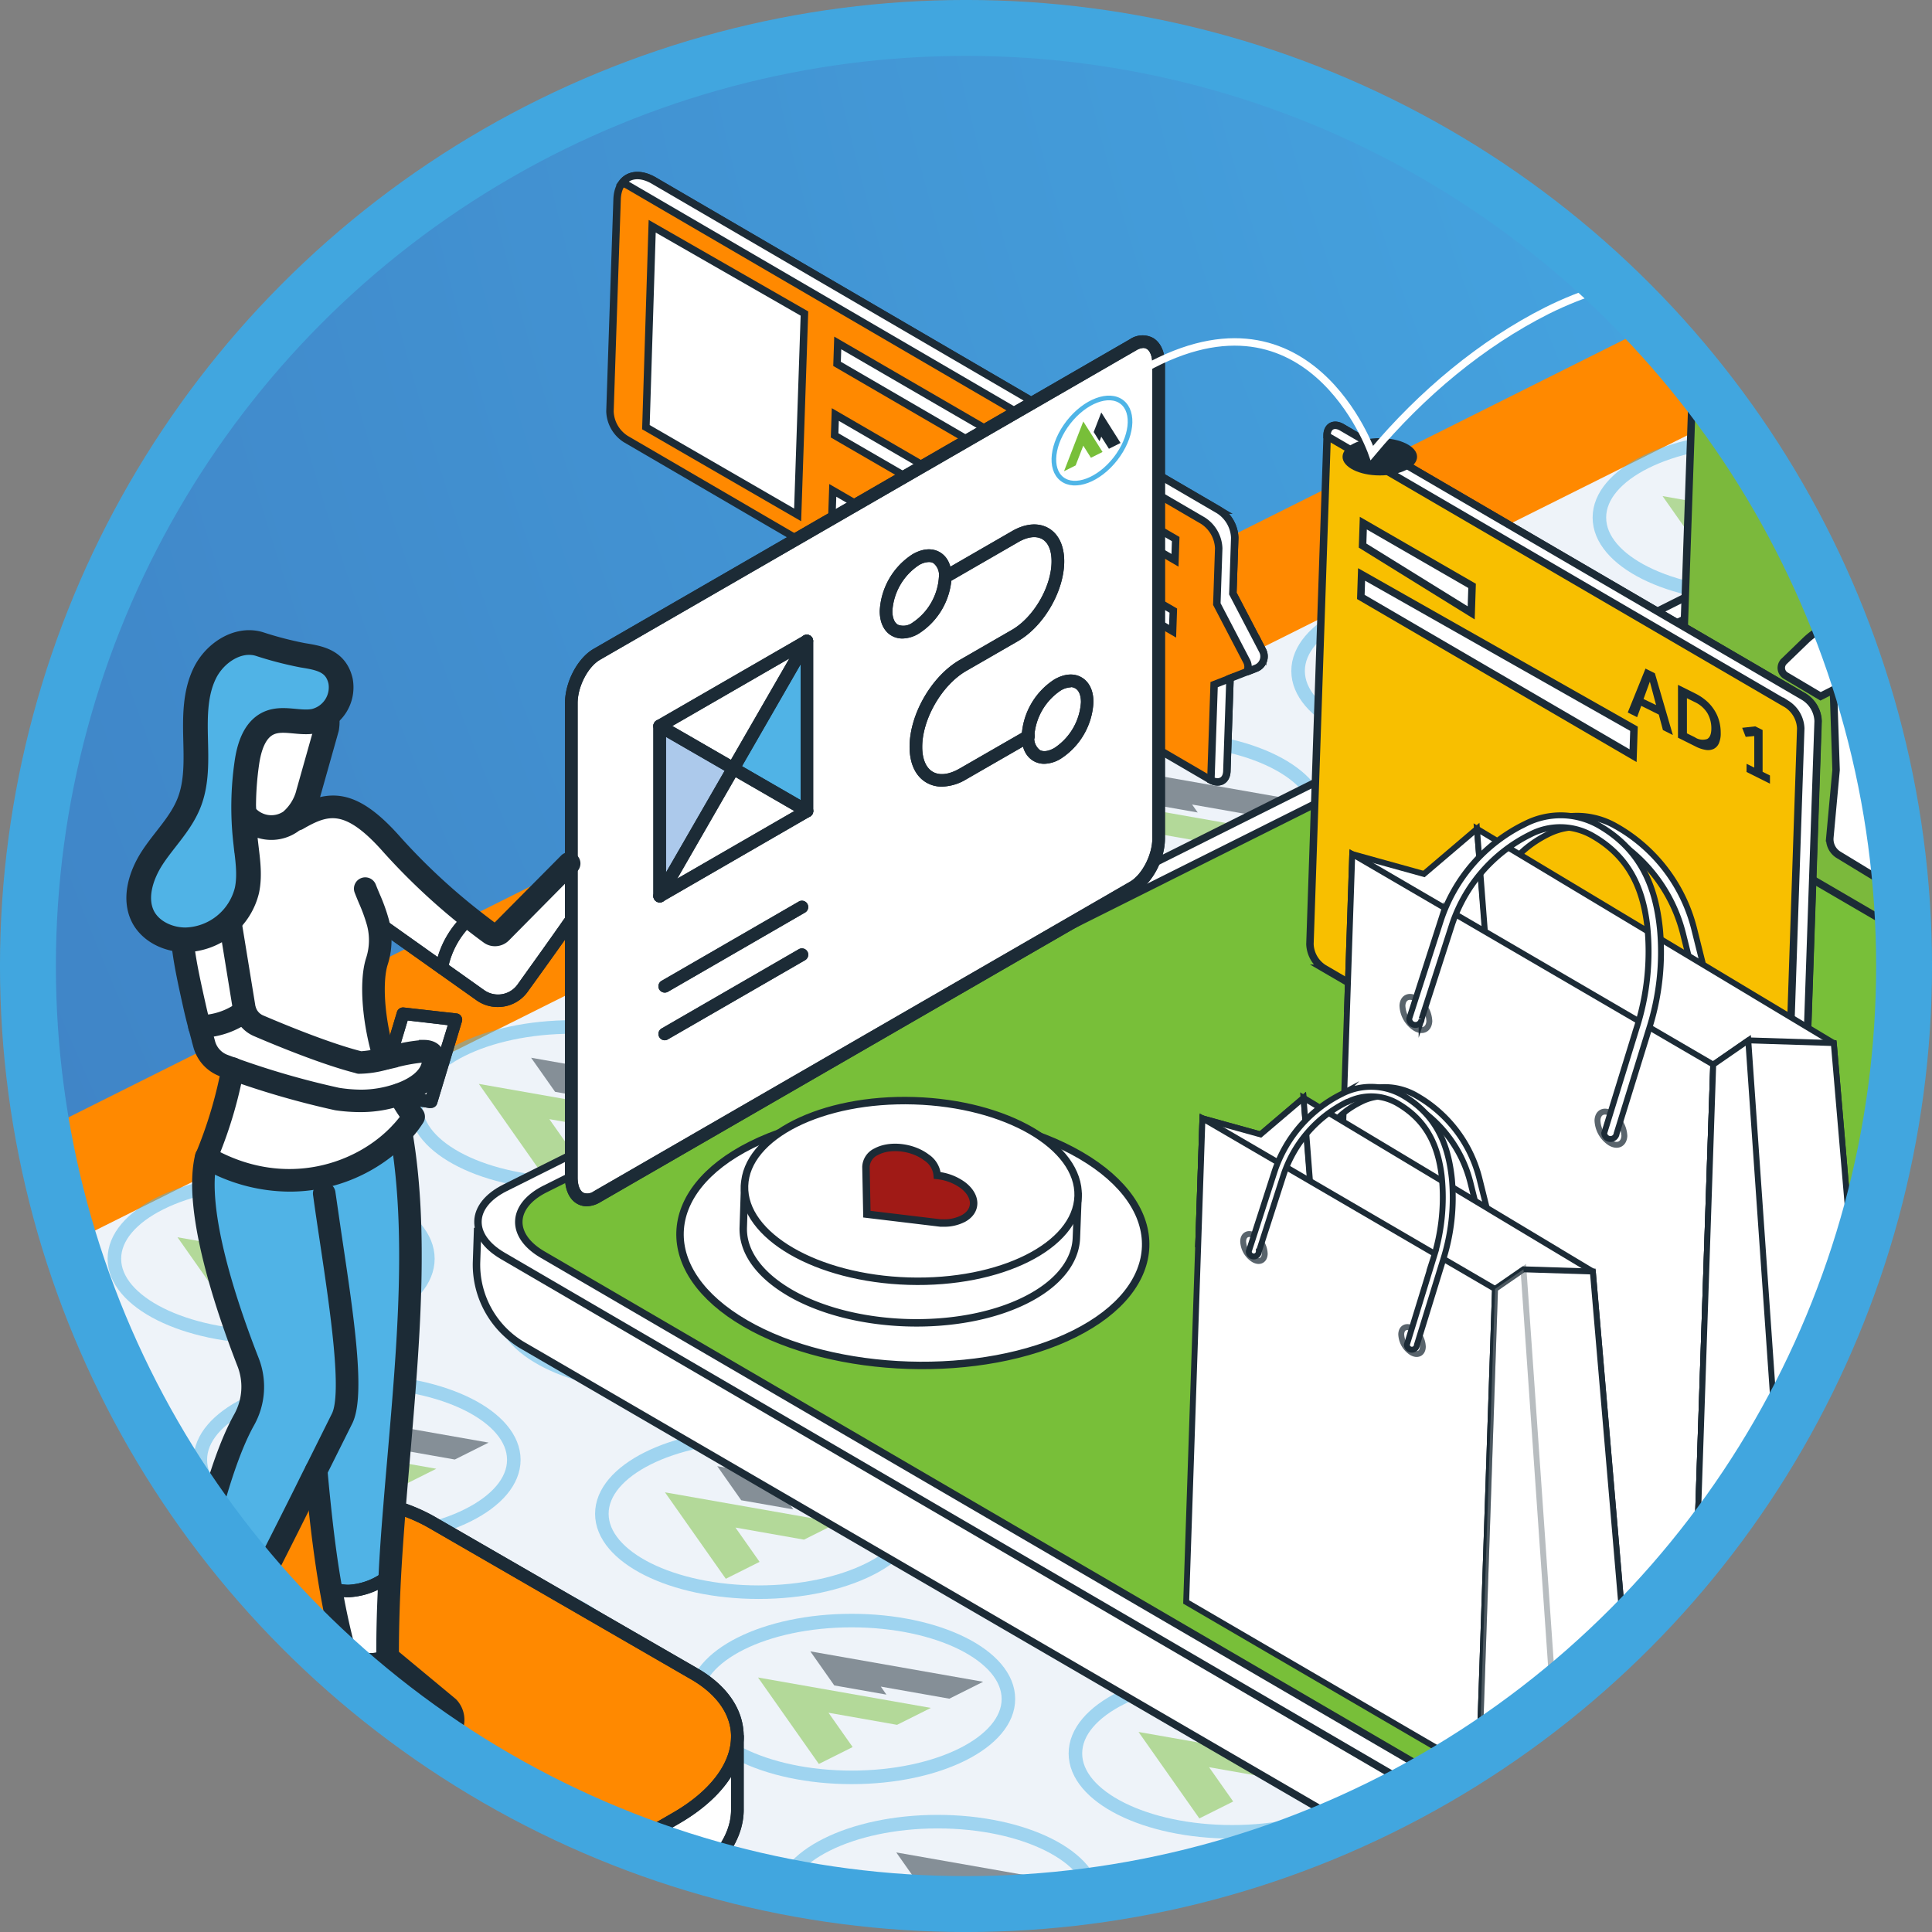 <svg xmlns="http://www.w3.org/2000/svg" xmlns:xlink="http://www.w3.org/1999/xlink" viewBox="0 0 412.3 412.3"><rect x="0" y="0" width="412.3" height="412.3" fill="#808080" stroke="none"/><defs><style>.cls-1,.cls-10,.cls-77,.cls-79,.cls-80,.cls-81{fill:none;}.cls-2{isolation:isolate;}.cls-3{clip-path:url(#clip-path);}.cls-4{fill:url(#radial-gradient);}.cls-11,.cls-5{fill:#ff8900;}.cls-6{fill:#eef3f9;}.cls-7{opacity:0.5;}.cls-13,.cls-8{fill:#78bf39;}.cls-76,.cls-9{fill:#1c2b36;}.cls-10,.cls-80{stroke:#4fb5e7;}.cls-10,.cls-11,.cls-12,.cls-13,.cls-14,.cls-15,.cls-16,.cls-17,.cls-18,.cls-19,.cls-20,.cls-22,.cls-23,.cls-24,.cls-25,.cls-26,.cls-27,.cls-28,.cls-29,.cls-30,.cls-31,.cls-32,.cls-33,.cls-34,.cls-35,.cls-36,.cls-37,.cls-38,.cls-39,.cls-40,.cls-41,.cls-42,.cls-43,.cls-44,.cls-45,.cls-46,.cls-47,.cls-48,.cls-49,.cls-50,.cls-51,.cls-52,.cls-53,.cls-54,.cls-55,.cls-56,.cls-57,.cls-58,.cls-59,.cls-60,.cls-61,.cls-62,.cls-63,.cls-64,.cls-65,.cls-66,.cls-67,.cls-68,.cls-69,.cls-70,.cls-71,.cls-72,.cls-76,.cls-77,.cls-78,.cls-79,.cls-80,.cls-81{stroke-miterlimit:10;}.cls-10{stroke-width:2.89px;}.cls-11,.cls-12,.cls-13,.cls-14,.cls-15,.cls-16,.cls-17,.cls-18,.cls-19,.cls-20,.cls-22,.cls-23,.cls-24,.cls-25,.cls-26,.cls-27,.cls-28,.cls-29,.cls-30,.cls-31,.cls-32,.cls-33,.cls-34,.cls-35,.cls-36,.cls-37,.cls-38,.cls-39,.cls-40,.cls-41,.cls-42,.cls-43,.cls-44,.cls-45,.cls-46,.cls-47,.cls-48,.cls-49,.cls-50,.cls-51,.cls-52,.cls-53,.cls-54,.cls-55,.cls-56,.cls-57,.cls-58,.cls-59,.cls-60,.cls-61,.cls-62,.cls-63,.cls-64,.cls-65,.cls-66,.cls-67,.cls-68,.cls-69,.cls-70,.cls-71,.cls-72,.cls-76,.cls-77,.cls-78{stroke:#1c2b36;}.cls-11,.cls-12,.cls-13,.cls-14,.cls-15,.cls-16,.cls-17,.cls-22,.cls-23,.cls-24,.cls-25,.cls-26,.cls-27,.cls-28,.cls-29,.cls-30,.cls-31,.cls-32,.cls-33,.cls-34,.cls-35,.cls-36,.cls-37,.cls-38,.cls-39,.cls-40,.cls-41,.cls-42,.cls-43,.cls-44,.cls-45,.cls-46,.cls-47,.cls-48,.cls-49,.cls-50,.cls-51,.cls-52,.cls-53,.cls-54,.cls-55,.cls-56,.cls-57,.cls-58,.cls-59,.cls-60,.cls-61,.cls-62,.cls-63,.cls-64,.cls-65,.cls-66,.cls-67,.cls-68,.cls-69,.cls-70,.cls-71,.cls-72,.cls-79{stroke-width:1.59px;}.cls-12,.cls-14,.cls-18,.cls-19,.cls-20,.cls-22,.cls-23,.cls-24,.cls-25,.cls-26,.cls-27,.cls-28,.cls-29,.cls-30,.cls-31,.cls-32,.cls-33,.cls-34,.cls-35,.cls-36,.cls-37,.cls-38,.cls-39,.cls-40,.cls-41,.cls-42,.cls-43,.cls-44,.cls-45,.cls-46,.cls-47,.cls-48,.cls-49,.cls-50,.cls-51,.cls-52,.cls-53,.cls-54,.cls-55,.cls-56,.cls-57,.cls-58,.cls-59,.cls-60,.cls-61,.cls-62,.cls-63,.cls-64,.cls-65,.cls-66,.cls-67,.cls-68,.cls-69,.cls-70,.cls-71,.cls-72,.cls-73{fill:#fff;}.cls-14{mix-blend-mode:multiply;}.cls-15{fill:#a01a16;}.cls-16{fill:#7bb93c;}.cls-17{fill:#f8bf00;}.cls-18,.cls-19,.cls-20{stroke-width:1.26px;}.cls-19{opacity:0.73;}.cls-20{opacity:0.31;}.cls-21{opacity:0.3;}.cls-22{opacity:0;}.cls-23{opacity:0.02;}.cls-24{opacity:0.04;}.cls-25{opacity:0.06;}.cls-26{opacity:0.08;}.cls-27{opacity:0.1;}.cls-28{opacity:0.12;}.cls-29{opacity:0.14;}.cls-30{opacity:0.16;}.cls-31{opacity:0.18;}.cls-32{opacity:0.2;}.cls-33{opacity:0.22;}.cls-34{opacity:0.24;}.cls-35{opacity:0.25;}.cls-36{opacity:0.27;}.cls-37{opacity:0.29;}.cls-38{opacity:0.31;}.cls-39{opacity:0.33;}.cls-40{opacity:0.35;}.cls-41{opacity:0.37;}.cls-42{opacity:0.39;}.cls-43{opacity:0.41;}.cls-44{opacity:0.43;}.cls-45{opacity:0.45;}.cls-46{opacity:0.47;}.cls-47{opacity:0.49;}.cls-48{opacity:0.51;}.cls-49{opacity:0.53;}.cls-50{opacity:0.55;}.cls-51{opacity:0.57;}.cls-52{opacity:0.59;}.cls-53{opacity:0.61;}.cls-54{opacity:0.63;}.cls-55{opacity:0.65;}.cls-56{opacity:0.67;}.cls-57{opacity:0.69;}.cls-58{opacity:0.71;}.cls-59{opacity:0.73;}.cls-60{opacity:0.75;}.cls-61{opacity:0.76;}.cls-62{opacity:0.78;}.cls-63{opacity:0.8;}.cls-64{opacity:0.82;}.cls-65{opacity:0.84;}.cls-66{opacity:0.86;}.cls-67{opacity:0.88;}.cls-68{opacity:0.9;}.cls-69{opacity:0.92;}.cls-70{opacity:0.94;}.cls-71{opacity:0.96;}.cls-72{opacity:0.98;}.cls-74,.cls-78{fill:#50b3e6;}.cls-75{fill:#acc9eb;}.cls-76{stroke-width:2.12px;}.cls-77,.cls-78{stroke-width:5.27px;fill-rule:evenodd;}.cls-79{stroke:#fff;}.cls-80{stroke-width:0.99px;}.cls-81{stroke:#41a6df;stroke-width:11.93px;}</style><clipPath id="clip-path"><circle class="cls-1" cx="206.13" cy="207.41" r="199.34"/></clipPath><radialGradient id="radial-gradient" cx="837.71" cy="-131.43" r="1276.51" gradientUnits="userSpaceOnUse"><stop offset="0.19" stop-color="#48b8f0"/><stop offset="1" stop-color="#3b68b0"/></radialGradient></defs><g class="cls-2"><g id="Home"><g class="cls-3"><rect class="cls-4" x="-530.01" y="-217.07" width="1728.47" height="988.81"/><polygon class="cls-5" points="-395.07 470.62 641.54 -47.09 641.54 -74.97 -431.36 461.4 -395.07 470.62"/><polygon class="cls-6" points="953.24 109.64 -83.37 627.34 -395.07 470.04 641.54 -47.67 953.24 109.64"/><g class="cls-7"><polygon class="cls-8" points="-9.37 302.71 5.27 305.28 12.48 301.68 -24.41 295.19 -11.43 313.63 -4.22 310.03 -9.37 302.71"/><polygon class="cls-9" points="-13.25 289.61 -8.14 296.87 2.99 298.83 1.79 297.13 16.43 299.7 23.64 296.1 -13.25 289.61"/><ellipse class="cls-10" cx="-4.43" cy="299.77" rx="33.45" ry="16.73"/><polygon class="cls-8" points="52.92 271.56 67.55 274.14 74.77 270.53 37.88 264.04 50.86 282.49 58.07 278.88 52.92 271.56"/><polygon class="cls-9" points="49.04 258.46 54.15 265.73 65.28 267.69 64.08 265.98 78.71 268.56 85.92 264.95 49.04 258.46"/><ellipse class="cls-10" cx="57.86" cy="268.62" rx="33.45" ry="16.73"/><polygon class="cls-8" points="117.23 238.83 131.86 241.41 139.07 237.8 102.19 231.31 115.16 249.76 122.38 246.15 117.23 238.83"/><polygon class="cls-9" points="113.34 225.73 118.46 233 129.59 234.96 128.39 233.25 143.02 235.83 150.23 232.22 113.34 225.73"/><ellipse class="cls-10" cx="122.16" cy="235.89" rx="33.45" ry="16.73"/><polygon class="cls-8" points="179.51 207.69 194.15 210.26 201.36 206.66 164.47 200.17 177.45 218.62 184.66 215.01 179.51 207.69"/><polygon class="cls-9" points="175.63 194.59 180.75 201.85 191.87 203.81 190.67 202.11 205.31 204.68 212.52 201.08 175.63 194.59"/><ellipse class="cls-10" cx="184.45" cy="204.75" rx="33.45" ry="16.73"/><polygon class="cls-8" points="243.24 177.27 257.88 179.84 265.09 176.24 228.2 169.75 241.18 188.19 248.39 184.59 243.24 177.27"/><polygon class="cls-9" points="239.36 164.17 244.47 171.43 255.6 173.39 254.4 171.69 269.04 174.26 276.25 170.66 239.36 164.17"/><ellipse class="cls-10" cx="248.18" cy="174.33" rx="33.45" ry="16.73"/><polygon class="cls-8" points="305.53 146.13 320.16 148.7 327.38 145.09 290.49 138.6 303.47 157.05 310.68 153.44 305.53 146.13"/><polygon class="cls-9" points="301.65 133.02 306.76 140.29 317.89 142.25 316.69 140.54 331.32 143.12 338.53 139.51 301.65 133.02"/><ellipse class="cls-10" cx="310.47" cy="143.18" rx="33.45" ry="16.73"/><polygon class="cls-8" points="369.84 113.39 384.47 115.97 391.68 112.36 354.8 105.87 367.77 124.32 374.99 120.71 369.84 113.39"/><polygon class="cls-9" points="365.95 100.29 371.07 107.56 382.19 109.52 381 107.81 395.63 110.39 402.84 106.78 365.95 100.29"/><ellipse class="cls-10" cx="374.77" cy="110.45" rx="33.45" ry="16.73"/><ellipse class="cls-10" cx="437.06" cy="79.31" rx="33.45" ry="16.73"/><polygon class="cls-9" points="-36.39 408.05 -31.28 415.32 -20.15 417.28 -21.35 415.57 -6.71 418.15 0.5 414.54 -36.39 408.05"/><ellipse class="cls-10" cx="-27.57" cy="418.21" rx="33.45" ry="16.73"/><polygon class="cls-8" points="31.8 388.42 46.43 391 53.65 387.39 16.76 380.9 29.74 399.35 36.95 395.74 31.8 388.42"/><polygon class="cls-9" points="27.92 375.32 33.03 382.59 44.16 384.55 42.96 382.84 57.59 385.42 64.81 381.81 27.92 375.32"/><ellipse class="cls-10" cx="36.74" cy="385.48" rx="33.45" ry="16.73"/><polygon class="cls-8" points="94.09 357.28 108.72 359.86 115.93 356.25 79.05 349.76 92.02 368.2 99.24 364.6 94.09 357.28"/><polygon class="cls-9" points="90.2 344.18 95.32 351.44 106.44 353.4 105.25 351.7 119.88 354.27 127.09 350.67 90.2 344.18"/><ellipse class="cls-10" cx="99.02" cy="354.34" rx="33.45" ry="16.73"/><polygon class="cls-8" points="156.95 325.99 171.58 328.57 178.79 324.96 141.91 318.47 154.89 336.92 162.1 333.31 156.95 325.99"/><polygon class="cls-9" points="153.07 312.89 158.18 320.16 169.31 322.12 168.11 320.41 182.74 322.99 189.95 319.38 153.07 312.89"/><ellipse class="cls-10" cx="161.89" cy="323.05" rx="33.45" ry="16.73"/><polygon class="cls-8" points="219.24 294.85 233.87 297.43 241.08 293.82 204.19 287.33 217.17 305.77 224.39 302.17 219.24 294.85"/><polygon class="cls-9" points="215.35 281.75 220.47 289.01 231.59 290.97 230.4 289.27 245.03 291.84 252.24 288.24 215.35 281.75"/><ellipse class="cls-10" cx="224.17" cy="291.91" rx="33.45" ry="16.73"/><polygon class="cls-8" points="283.54 262.12 298.18 264.69 305.39 261.09 268.5 254.6 281.48 273.04 288.69 269.44 283.54 262.12"/><polygon class="cls-9" points="279.66 249.01 284.77 256.28 295.9 258.24 294.7 256.54 309.34 259.11 316.55 255.51 279.66 249.01"/><ellipse class="cls-10" cx="288.48" cy="259.18" rx="33.45" ry="16.73"/><polygon class="cls-8" points="345.83 230.97 360.46 233.55 367.68 229.94 330.79 223.45 343.77 241.9 350.98 238.29 345.83 230.97"/><polygon class="cls-9" points="341.95 217.87 347.06 225.14 358.19 227.1 356.99 225.39 371.62 227.97 378.84 224.36 341.95 217.87"/><ellipse class="cls-10" cx="350.77" cy="228.03" rx="33.45" ry="16.73"/><polygon class="cls-8" points="409.56 200.55 424.19 203.13 431.4 199.52 394.52 193.03 407.5 211.48 414.71 207.87 409.56 200.55"/><polygon class="cls-9" points="405.68 187.45 410.79 194.72 421.92 196.68 420.72 194.97 435.35 197.55 442.56 193.94 405.68 187.45"/><ellipse class="cls-10" cx="414.5" cy="197.61" rx="33.45" ry="16.73"/><polygon class="cls-8" points="8.98 345.62 23.61 348.19 30.82 344.58 -6.06 338.09 6.92 356.54 14.13 352.93 8.98 345.62"/><polygon class="cls-9" points="5.1 332.51 10.21 339.78 21.34 341.74 20.14 340.04 34.77 342.61 41.98 339 5.1 332.51"/><ellipse class="cls-10" cx="13.92" cy="342.67" rx="33.45" ry="16.73"/><polygon class="cls-8" points="71.27 314.47 85.9 317.05 93.11 313.44 56.22 306.95 69.2 325.4 76.42 321.79 71.27 314.47"/><polygon class="cls-9" points="67.38 301.37 72.5 308.64 83.62 310.6 82.43 308.89 97.06 311.47 104.27 307.86 67.38 301.37"/><ellipse class="cls-10" cx="76.2" cy="311.53" rx="33.45" ry="16.73"/><polygon class="cls-8" points="135.57 281.74 150.21 284.32 157.42 280.71 120.53 274.22 133.51 292.67 140.72 289.06 135.57 281.74"/><polygon class="cls-9" points="131.69 268.64 136.8 275.91 147.93 277.86 146.73 276.16 161.37 278.74 168.58 275.13 131.69 268.64"/><ellipse class="cls-10" cx="140.51" cy="278.8" rx="33.45" ry="16.73"/><polygon class="cls-8" points="197.86 250.6 212.49 253.17 219.71 249.57 182.82 243.07 195.8 261.52 203.01 257.92 197.86 250.6"/><polygon class="cls-9" points="193.98 237.49 199.09 244.76 210.22 246.72 209.02 245.02 223.65 247.59 230.87 243.99 193.98 237.49"/><ellipse class="cls-10" cx="202.8" cy="247.65" rx="33.45" ry="16.73"/><polygon class="cls-8" points="261.59 220.18 276.22 222.75 283.43 219.15 246.55 212.65 259.52 231.1 266.74 227.5 261.59 220.18"/><polygon class="cls-9" points="257.71 207.07 262.82 214.34 273.95 216.3 272.75 214.6 287.38 217.17 294.59 213.56 257.71 207.07"/><ellipse class="cls-10" cx="266.53" cy="217.23" rx="33.45" ry="16.73"/><polygon class="cls-8" points="323.88 189.03 338.51 191.61 345.72 188 308.83 181.51 321.81 199.96 329.02 196.35 323.88 189.03"/><polygon class="cls-9" points="319.99 175.93 325.11 183.2 336.23 185.16 335.04 183.45 349.67 186.03 356.88 182.42 319.99 175.93"/><ellipse class="cls-10" cx="328.81" cy="186.09" rx="33.45" ry="16.73"/><polygon class="cls-8" points="388.18 156.3 402.82 158.88 410.03 155.27 373.14 148.78 386.12 167.23 393.33 163.62 388.18 156.3"/><polygon class="cls-9" points="384.3 143.2 389.41 150.47 400.54 152.42 399.34 150.72 413.98 153.3 421.19 149.69 384.3 143.2"/><ellipse class="cls-10" cx="393.12" cy="153.36" rx="33.45" ry="16.73"/><ellipse class="cls-10" cx="55.15" cy="426.45" rx="33.45" ry="16.73"/><polygon class="cls-8" points="114.52 396.66 129.15 399.23 136.37 395.63 99.48 389.13 112.46 407.58 119.67 403.98 114.52 396.66"/><polygon class="cls-9" points="110.64 383.55 115.75 390.82 126.88 392.78 125.68 391.08 140.31 393.65 147.53 390.04 110.64 383.55"/><ellipse class="cls-10" cx="119.46" cy="393.71" rx="33.45" ry="16.73"/><polygon class="cls-8" points="176.81 365.51 191.44 368.09 198.65 364.48 161.77 357.99 174.75 376.44 181.96 372.83 176.81 365.51"/><polygon class="cls-9" points="172.93 352.41 178.04 359.68 189.17 361.64 187.97 359.93 202.6 362.51 209.81 358.9 172.93 352.41"/><ellipse class="cls-10" cx="181.75" cy="362.57" rx="33.45" ry="16.73"/><polygon class="cls-8" points="239.67 334.23 254.3 336.8 261.52 333.19 224.63 326.7 237.61 345.15 244.82 341.55 239.67 334.23"/><polygon class="cls-9" points="235.79 321.12 240.9 328.39 252.03 330.35 250.83 328.65 265.46 331.22 272.68 327.61 235.79 321.12"/><ellipse class="cls-10" cx="244.61" cy="331.28" rx="33.45" ry="16.73"/><polygon class="cls-8" points="301.96 303.08 316.59 305.66 323.8 302.05 286.92 295.56 299.89 314.01 307.11 310.4 301.96 303.08"/><polygon class="cls-9" points="298.07 289.98 303.19 297.25 314.32 299.21 313.12 297.5 327.75 300.08 334.96 296.47 298.07 289.98"/><ellipse class="cls-10" cx="306.89" cy="300.14" rx="33.45" ry="16.73"/><polygon class="cls-8" points="366.26 270.35 380.9 272.93 388.11 269.32 351.22 262.83 364.2 281.28 371.41 277.67 366.26 270.35"/><polygon class="cls-9" points="362.38 257.25 367.5 264.52 378.62 266.48 377.43 264.77 392.06 267.35 399.27 263.74 362.38 257.25"/><ellipse class="cls-10" cx="371.2" cy="267.41" rx="33.45" ry="16.73"/><ellipse class="cls-10" cx="433.49" cy="236.27" rx="33.45" ry="16.73"/><polygon class="cls-9" points="276.95 406.84 282.07 414.11 293.2 416.06 292 414.36 306.63 416.94 313.84 413.33 276.95 406.84"/><ellipse class="cls-10" cx="285.77" cy="417" rx="33.45" ry="16.73"/><polygon class="cls-8" points="343.13 388.8 357.76 391.37 364.97 387.77 328.08 381.28 341.06 399.72 348.27 396.12 343.13 388.8"/><polygon class="cls-9" points="339.24 375.69 344.36 382.96 355.48 384.92 354.28 383.22 368.92 385.79 376.13 382.19 339.24 375.69"/><ellipse class="cls-10" cx="348.06" cy="385.86" rx="33.45" ry="16.73"/><polygon class="cls-8" points="405.99 357.51 420.62 360.09 427.83 356.48 390.94 349.99 403.92 368.44 411.14 364.83 405.99 357.51"/><polygon class="cls-9" points="402.11 344.41 407.22 351.68 418.35 353.63 417.15 351.93 431.78 354.51 438.99 350.9 402.11 344.41"/><ellipse class="cls-10" cx="410.92" cy="354.57" rx="33.45" ry="16.73"/><polygon class="cls-8" points="195.15 408.42 209.79 411 217 407.39 180.11 400.9 193.09 419.35 200.3 415.74 195.15 408.42"/><polygon class="cls-9" points="191.27 395.32 196.38 402.58 207.51 404.54 206.31 402.84 220.95 405.42 228.16 401.81 191.27 395.32"/><ellipse class="cls-10" cx="200.09" cy="405.48" rx="33.45" ry="16.73"/><polygon class="cls-8" points="258.02 377.13 272.65 379.71 279.86 376.1 242.97 369.61 255.95 388.06 263.17 384.45 258.02 377.13"/><polygon class="cls-9" points="254.13 364.03 259.25 371.3 270.37 373.26 269.18 371.55 283.81 374.13 291.02 370.52 254.13 364.03"/><ellipse class="cls-10" cx="262.95" cy="374.19" rx="33.45" ry="16.73"/><polygon class="cls-8" points="320.3 345.99 334.94 348.57 342.15 344.96 305.26 338.47 318.24 356.92 325.45 353.31 320.3 345.99"/><polygon class="cls-9" points="316.42 332.89 321.53 340.16 332.66 342.11 331.46 340.41 346.1 342.99 353.31 339.38 316.42 332.89"/><ellipse class="cls-10" cx="325.24" cy="343.05" rx="33.45" ry="16.73"/><polygon class="cls-8" points="384.61 313.26 399.24 315.83 406.46 312.23 369.57 305.74 382.55 324.19 389.76 320.58 384.61 313.26"/><polygon class="cls-9" points="380.73 300.16 385.84 307.42 396.97 309.38 395.77 307.68 410.4 310.25 417.62 306.65 380.73 300.16"/><ellipse class="cls-10" cx="389.55" cy="310.32" rx="33.45" ry="16.73"/></g><path class="cls-11" d="M131.69,42.56c.15-4.63,3.72-6.42,7.92-4l120.52,70.28a7.32,7.32,0,0,1,3.37,5.89l-.4,11.91,6.36,12.19a2.72,2.72,0,0,1-1.52,3.8l-5.45,2.12-.67,19.78c-.07,2.12-1.7,2.94-3.63,1.82L133.54,93.69a7.29,7.29,0,0,1-3.37-5.9L130.76,70l.68-20.08Z"/><path class="cls-12" d="M267.94,142.65l-1.82.71a2.61,2.61,0,0,0-.08-2.26l-6.36-12.19.4-11.9a7.34,7.34,0,0,0-3.37-5.9L134.13,39.64a5.84,5.84,0,0,0-1.36-.59c1.36-1.83,3.88-2.18,6.72-.53l120.64,70.35a7.32,7.32,0,0,1,3.37,5.89l-.4,11.91,6.36,12.19A2.71,2.71,0,0,1,267.94,142.65Zm-8.84,3.45-.69,20.38c1.83.93,3.35.12,3.41-1.92l.67-19.78Z"/><polygon class="cls-12" points="250.75 119.57 178.63 77.65 178.78 73.19 250.9 115.04 250.75 119.57"/><polygon class="cls-12" points="250.24 134.71 178.11 92.91 178.26 88.46 250.39 130.31 250.24 134.71"/><polygon class="cls-12" points="217.69 132.29 177.57 109.11 177.72 104.65 217.84 127.89 217.69 132.29"/><polygon class="cls-12" points="139.18 48.28 137.84 91.16 170.22 109.88 171.67 66.91 139.18 48.28"/><path class="cls-12" d="M101.69,269.46l.23-6.9L502.14,58.67c7.51-3.76,16.27-5.92,23.52-1.7L728.22,174.45a10.86,10.86,0,0,1,4.4,4.71l1.07,2.25c4.09,8.57.42,18.63-8.4,23L332.58,400.88c-7.51,3.75-19.58,3.37-26.83-.85L111.93,287.35A20,20,0,0,1,101.69,269.46Z"/><path class="cls-12" d="M107.28,268c-7.24-4.23-7-10.76.49-14.51L501.11,56.7c7.51-3.76,19.59-3.38,26.83.84l199,116c7.25,4.23,7,10.76-.49,14.51L333.12,384.91c-7.51,3.76-19.59,3.38-26.83-.84Z"/><path class="cls-13" d="M115.82,267.75c-7-4.07-6.76-10.35.47-14L501,61.34c7.23-3.62,18.85-3.25,25.82.81l34.77,20.79a3.12,3.12,0,0,1,.06,5.43l-4,2.45a3.56,3.56,0,0,0-.21,6.36l94.68,54.88a9,9,0,0,0,8.31.38l8.51-4a6.64,6.64,0,0,1,6.13.28l43.34,25.1c7,4.07,6.76,10.36-.47,14L333.23,380.27c-7.23,3.62-18.85,3.25-25.82-.81Z"/><path class="cls-14" d="M160.28,244.34c19.69-9.85,51.35-8.86,70.34,2.22s18.41,28.19-1.28,38.05S178,293.46,159,282.39,140.58,254.19,160.28,244.34Z"/><path class="cls-12" d="M230.05,255.29l-4-.12a25.72,25.72,0,0,0-6.24-4.94c-13.59-7.93-36.24-8.64-50.34-1.59a26,26,0,0,0-6.56,4.54l-4-.13-.29,8.81h0c-.2,5,3.09,10,9.92,14,13.59,7.93,36.24,8.64,50.33,1.59,7.08-3.54,10.71-8.4,10.84-13.36h0Z"/><ellipse class="cls-12" cx="194.5" cy="254.17" rx="19.26" ry="35.61" transform="translate(-65.51 440.8) rotate(-88.25)"/><path class="cls-15" d="M201.42,261l-.69,0L185,259.11,184.8,249a3.73,3.73,0,0,1,2.16-3.2c2.94-1.62,7.75-1.08,10.76,1.21a5.07,5.07,0,0,1,2.29,3.84,11.16,11.16,0,0,1,5.48,2.08c3,2.29,3.06,5.46.13,7.09A8.78,8.78,0,0,1,201.42,261Z"/><path class="cls-16" d="M362,58.93c.06-1.86,1.49-2.57,3.17-1.59l98.62,57.5a6.38,6.38,0,0,1,2.94,5.16L463,228.67c-.06,1.86-1.49,2.57-3.17,1.59l-98.62-57.5a6.39,6.39,0,0,1-2.95-5.16Z"/><path class="cls-12" d="M463.75,114.84l-98.62-57.5c-1.68-1-3.11-.27-3.17,1.59v.26l98.14,57.22a6.43,6.43,0,0,1,3,5.16L459.39,230l.48.28c1.68,1,3.11.27,3.17-1.59L466.69,120A6.38,6.38,0,0,0,463.75,114.84Z"/><path class="cls-12" d="M438.36,165.21l-.54-8.27a21.78,21.78,0,0,0-10.69-15.08l-3.65-2.13c0,.09,0,.18,0,.27-.13,4.25-3.39,5.89-7.24,3.65s-6.84-7.48-6.74-11.7a16,16,0,0,0-16.28,3.46l-4.66,4.51A1.93,1.93,0,0,0,389,143l7.38,4.38,2.74-1.39.57,17.11-1.33,14.46a3.91,3.91,0,0,0,1.93,3.68l21.9,13.32a2,2,0,0,0,3.07-1.57l-.15-19,1.43-14.8,1.62,4.07,7,3.82A2.13,2.13,0,0,0,438.36,165.21Z"/><path class="cls-12" d="M430.54,166.42l-.54-8.27a21.81,21.81,0,0,0-10.69-15.08l-3.65-2.13c0,.09,0,.19,0,.28-.14,4.25-3.39,5.89-7.25,3.64s-6.83-7.47-6.74-11.7a16,16,0,0,0-16.28,3.47l-4.65,4.5a1.93,1.93,0,0,0,.4,3.09l7.38,4.38,2.74-1.39.57,17.11-1.33,14.46a3.92,3.92,0,0,0,1.92,3.68l21.91,13.33a2,2,0,0,0,3.07-1.58l-.15-19,1.43-14.81,1.61,4.07,7,3.82A2.13,2.13,0,0,0,430.54,166.42Z"/><polygon class="cls-12" points="369.29 88.72 427.43 121.65 427.23 127.4 369.13 93.52 369.29 88.72"/><polygon class="cls-12" points="369.66 77.77 392.87 91.16 392.68 96.92 369.5 82.56 369.66 77.77"/><path class="cls-17" d="M283.23,92.8c.07-1.86,1.5-2.57,3.18-1.59L385,148.71a6.38,6.38,0,0,1,2.94,5.16l-3.65,108.67c-.06,1.86-1.49,2.57-3.17,1.59l-98.62-57.5a6.39,6.39,0,0,1-2.95-5.16Z"/><path class="cls-12" d="M385,148.71l-98.62-57.5c-1.68-1-3.11-.27-3.18,1.59v.26l98.14,57.22a6.44,6.44,0,0,1,2.95,5.16l-3.65,108.42.48.27c1.68,1,3.11.27,3.17-1.59L388,153.87A6.38,6.38,0,0,0,385,148.71Z"/><polygon class="cls-12" points="290.57 122.59 348.7 155.52 348.51 161.27 290.41 127.39 290.57 122.59"/><polygon class="cls-12" points="290.94 111.64 314.15 125.03 313.96 130.79 290.78 116.43 290.94 111.64"/><path class="cls-18" d="M337.06,174.1a16.65,16.65,0,0,0-8,1.77c-13.36,6.68-14.95,19.87-15.42,34.06l7.36,31.2a1.29,1.29,0,0,0,1.28,1.29,1.3,1.3,0,0,0,1.37-1.2L316.29,210c.45-13.42,1.52-25.9,14.35-32.11a13.64,13.64,0,0,1,12.72.47h0A33.46,33.46,0,0,1,359.11,199l5.07,20.33a1.33,1.33,0,0,0,2.65.08L361.49,198a34.88,34.88,0,0,0-16.42-21.55l-.15-.08A16.71,16.71,0,0,0,337.06,174.1Z"/><polygon class="cls-18" points="288.58 182.27 303.87 186.51 315.19 176.87 318.51 217.43 287.46 215.47 288.58 182.27"/><polygon class="cls-18" points="315.19 176.87 324.01 290.99 401.03 335.9 391.34 222.6 315.19 176.87"/><polygon class="cls-18" points="288.58 182.27 284.3 309.6 361.32 354.51 365.61 227.19 288.58 182.27"/><polygon class="cls-18" points="365.61 227.19 373.09 222.02 391.34 222.6 401.03 335.9 381.4 341.5 361.32 354.51 365.61 227.19"/><polygon class="cls-18" points="365.61 227.19 373.09 222.02 381.4 341.5 361.32 354.51 365.61 227.19"/><path class="cls-19" d="M302.24,213.15c-1.56-.91-2.89-.25-2.95,1.48a6,6,0,0,0,2.74,4.79c1.57.91,2.89.24,3-1.48A5.93,5.93,0,0,0,302.24,213.15Z"/><path class="cls-19" d="M343.86,237.64c-1.56-.92-2.89-.25-2.95,1.47a6,6,0,0,0,2.74,4.79c1.56.91,2.89.25,3-1.47A5.94,5.94,0,0,0,343.86,237.64Z"/><path class="cls-18" d="M333.53,174a16.7,16.7,0,0,1,7.86,2.26c8.85,5.17,11.95,13.05,12.86,22.08a53.72,53.72,0,0,1-2.35,21.27L345,241.89a1.33,1.33,0,0,1-2.65-.08l6.88-22.32a53.39,53.39,0,0,0,2.28-22.08c-.93-7.77-3.8-14.52-11.56-19a13.83,13.83,0,0,0-13.21-.41l-.12.06a33.07,33.07,0,0,0-16.77,19.32l-6.47,20.08a1.32,1.32,0,0,1-2.64-.09l6.76-21a35.1,35.1,0,0,1,17.84-20.48l.15-.07A16.69,16.69,0,0,1,333.53,174Z"/><path class="cls-18" d="M295.91,232a13.56,13.56,0,0,0-6.48,1.43c-10.83,5.42-12.11,16.11-12.5,27.61l6,25.3a1,1,0,0,0,1,1,1,1,0,0,0,1.11-1l-6-25.3c.36-10.88,1.23-21,11.62-26a11.06,11.06,0,0,1,10.32.39h0a27.09,27.09,0,0,1,12.76,16.71l4.12,16.48a1.07,1.07,0,0,0,2.14.07l-4.33-17.36a28.24,28.24,0,0,0-13.31-17.46l-.12-.07A13.48,13.48,0,0,0,295.91,232Z"/><polygon class="cls-18" points="256.61 238.66 269 242.09 278.18 234.28 280.88 267.16 255.71 265.57 256.61 238.66"/><polygon class="cls-18" points="256.61 238.66 269 242.09 278.18 234.28 280.88 267.16 255.71 265.57 256.61 238.66"/><polygon class="cls-18" points="278.18 234.28 285.33 326.79 347.77 363.19 339.92 271.35 278.18 234.28"/><polygon class="cls-18" points="256.61 238.66 253.14 341.87 315.58 378.28 319.05 275.07 256.61 238.66"/><polygon class="cls-18" points="319.05 275.07 325.12 270.88 339.92 271.35 347.77 363.19 331.85 367.74 315.58 378.28 319.05 275.07"/><polygon class="cls-20" points="319.05 275.07 325.12 270.88 331.85 367.74 315.58 378.28 319.05 275.07"/><path class="cls-19" d="M267.69,263.69c-1.27-.74-2.35-.2-2.39,1.19a4.81,4.81,0,0,0,2.22,3.89c1.26.74,2.34.2,2.38-1.2A4.83,4.83,0,0,0,267.69,263.69Z"/><path class="cls-19" d="M301.42,283.54c-1.26-.74-2.34-.21-2.39,1.19a4.86,4.86,0,0,0,2.22,3.89c1.27.74,2.35.2,2.39-1.2A4.8,4.8,0,0,0,301.42,283.54Z"/><path class="cls-18" d="M293.05,231.94a13.54,13.54,0,0,1,6.37,1.84c7.17,4.18,9.68,10.57,10.43,17.89a43.74,43.74,0,0,1-1.9,17.25L302.38,287a1.07,1.07,0,0,1-2.14-.07l5.56-18.09a43.36,43.36,0,0,0,1.86-17.9c-.76-6.3-3.08-11.77-9.37-15.44a11.22,11.22,0,0,0-10.71-.34l-.1,0a26.78,26.78,0,0,0-13.59,15.66l-5.25,16.28a1.07,1.07,0,0,1-2.14-.07L272,250a28.42,28.42,0,0,1,14.46-16.6l.13-.07A13.54,13.54,0,0,1,293.05,231.94Z"/><g class="cls-21"><path class="cls-22" d="M326,409.61c-6.85-4-6.64-10.16.46-13.71l195.23-97.62c7.1-3.55,18.51-3.19,25.35.8l101.14,59c6.84,4,6.64,10.16-.46,13.71L452.47,469.38c-7.1,3.55-18.51,3.19-25.36-.8Z"/><path class="cls-23" d="M326.32,409.46c-6.83-4-6.62-10.14.46-13.68L521.52,298.4c7.08-3.54,18.46-3.18,25.29.8L647.69,358c6.83,4,6.62,10.14-.46,13.68L452.49,469.08c-7.08,3.54-18.46,3.18-25.29-.8Z"/><path class="cls-24" d="M326.66,409.3c-6.81-4-6.6-10.11.46-13.65l194.25-97.13c7.07-3.53,18.42-3.17,25.23.8L647.23,358c6.81,4,6.6,10.11-.46,13.65L452.52,468.77c-7.07,3.53-18.42,3.17-25.23-.8Z"/><path class="cls-25" d="M327,409.14c-6.79-4-6.58-10.09.46-13.61l193.76-96.89c7-3.52,18.37-3.16,25.17.8L646.76,358c6.79,4,6.59,10.09-.46,13.61L452.54,468.46c-7,3.52-18.37,3.17-25.16-.79Z"/><path class="cls-26" d="M327.35,409c-6.78-4-6.57-10.06.45-13.57l193.27-96.65c7-3.51,18.33-3.15,25.1.8l100.12,58.38c6.78,3.95,6.57,10.05-.45,13.57L452.57,468.15c-7,3.52-18.33,3.16-25.1-.79Z"/><path class="cls-27" d="M327.69,408.82c-6.76-3.94-6.56-10,.46-13.54l192.78-96.4c7-3.5,18.27-3.14,25,.8l99.87,58.23c6.76,3.94,6.55,10-.46,13.54l-192.78,96.4c-7,3.5-18.28,3.14-25-.8Z"/><path class="cls-28" d="M328,408.67c-6.74-3.94-6.54-10,.46-13.51L520.78,299c7-3.5,18.23-3.15,25,.79l99.61,58.08c6.74,3.93,6.54,10-.45,13.5L452.62,467.54c-7,3.49-18.24,3.14-25-.79Z"/><path class="cls-29" d="M328.37,408.51c-6.72-3.92-6.52-10,.46-13.47l191.8-95.91c7-3.49,18.18-3.14,24.91.78l99.36,57.94c6.72,3.92,6.52,10-.46,13.47l-191.8,95.91c-7,3.49-18.18,3.13-24.91-.79Z"/><path class="cls-30" d="M328.71,408.35c-6.71-3.91-6.5-10,.46-13.44l191.31-95.66c7-3.48,18.14-3.13,24.84.78l99.11,57.79c6.71,3.91,6.5,10-.45,13.44L452.66,466.92c-7,3.48-18.13,3.13-24.84-.78Z"/><path class="cls-31" d="M329.05,408.19c-6.69-3.9-6.48-9.93.46-13.4l190.82-95.42c6.94-3.47,18.09-3.12,24.78.78L644,357.79c6.69,3.9,6.49,9.93-.45,13.4L452.69,466.61c-6.94,3.47-18.09,3.12-24.78-.78Z"/><path class="cls-32" d="M329.4,408c-6.68-3.89-6.47-9.9.45-13.36l190.33-95.18c6.92-3.46,18-3.11,24.72.78l98.6,57.49c6.67,3.89,6.47,9.91-.45,13.37L452.71,466.31c-6.92,3.46-18,3.11-24.72-.79Z"/><path class="cls-33" d="M329.74,407.88c-6.66-3.89-6.46-9.89.45-13.34L520,299.61c6.9-3.45,18-3.1,24.66.78L643,357.73c6.66,3.89,6.45,9.89-.45,13.34L452.74,466c-6.91,3.45-18,3.1-24.66-.78Z"/><path class="cls-34" d="M330.08,407.72c-6.64-3.87-6.44-9.86.45-13.3l189.35-94.69c6.89-3.44,18-3.09,24.59.78l98.09,57.2c6.64,3.87,6.44,9.85-.44,13.3L452.76,465.69c-6.88,3.44-17.95,3.09-24.59-.78Z"/><path class="cls-35" d="M330.42,407.56c-6.62-3.86-6.42-9.83.45-13.27l188.86-94.44c6.87-3.43,17.91-3.08,24.53.78l97.84,57.05c6.62,3.86,6.42,9.83-.45,13.26L452.79,465.38c-6.87,3.44-17.91,3.09-24.53-.77Z"/><path class="cls-36" d="M330.76,407.4c-6.6-3.85-6.4-9.8.45-13.23L519.58,300c6.85-3.42,17.86-3.07,24.47.78l97.58,56.9c6.61,3.85,6.41,9.8-.45,13.23l-188.37,94.2c-6.85,3.42-17.86,3.07-24.46-.78Z"/><path class="cls-37" d="M331.1,407.24c-6.58-3.84-6.38-9.78.45-13.19L519.43,300.1c6.84-3.42,17.82-3.07,24.4.77l97.34,56.75c6.58,3.84,6.38,9.78-.45,13.2L452.84,464.77c-6.84,3.41-17.82,3.07-24.41-.77Z"/><path class="cls-38" d="M331.45,407.09c-6.58-3.84-6.37-9.76.44-13.17l187.4-93.7c6.81-3.41,17.76-3.06,24.33.77l97.08,56.6c6.57,3.83,6.37,9.75-.45,13.16L452.86,464.46c-6.82,3.41-17.77,3.06-24.34-.77Z"/><path class="cls-39" d="M331.79,406.93c-6.56-3.82-6.36-9.73.44-13.13l186.91-93.46c6.79-3.4,17.72-3,24.27.77l96.82,56.45c6.56,3.82,6.36,9.73-.44,13.13L452.88,464.15c-6.79,3.4-17.72,3.05-24.27-.77Z"/><path class="cls-40" d="M332.13,406.77c-6.54-3.81-6.34-9.7.44-13.09L519,300.46c6.78-3.39,17.67-3,24.21.77l96.57,56.3c6.53,3.81,6.33,9.71-.45,13.1L452.91,463.84c-6.78,3.39-17.68,3.05-24.21-.76Z"/><path class="cls-41" d="M332.47,406.61c-6.52-3.8-6.32-9.68.44-13.06l185.93-93c6.76-3.38,17.63-3,24.14.76L639.3,357.5c6.52,3.81,6.32,9.68-.44,13.06l-185.93,93c-6.76,3.38-17.62,3-24.14-.77Z"/><path class="cls-42" d="M332.81,406.45c-6.5-3.79-6.3-9.65.44-13L518.69,300.7c6.74-3.37,17.58-3,24.08.76l96.06,56c6.51,3.79,6.31,9.65-.44,13L453,463.23c-6.75,3.37-17.58,3-24.09-.76Z"/><path class="cls-43" d="M333.15,406.3c-6.48-3.79-6.28-9.63.44-13l185-92.49c6.73-3.36,17.53-3,24,.76l95.81,55.87c6.48,3.78,6.29,9.62-.44,13L453,462.92c-6.72,3.36-17.53,3-24-.76Z"/><path class="cls-44" d="M333.5,406.14c-6.47-3.77-6.28-9.6.43-13l184.46-92.24c6.71-3.35,17.49-3,24,.76l95.55,55.72c6.47,3.77,6.27,9.6-.44,12.95L453,462.61c-6.71,3.36-17.49,3-24-.76Z"/><path class="cls-45" d="M333.84,406c-6.45-3.76-6.26-9.58.43-12.92l184-92c6.69-3.35,17.44-3,23.89.75l95.31,55.57c6.45,3.76,6.25,9.58-.44,12.92l-184,92c-6.69,3.35-17.44,3-23.89-.75Z"/><path class="cls-46" d="M334.18,405.82c-6.44-3.75-6.24-9.55.43-12.88l183.48-91.75c6.68-3.34,17.4-3,23.83.75L637,357.36c6.43,3.75,6.24,9.55-.44,12.89L453.06,462c-6.68,3.33-17.4,3-23.83-.76Z"/><path class="cls-47" d="M334.52,405.66c-6.42-3.74-6.22-9.52.43-12.85l183-91.5c6.66-3.33,17.35-3,23.77.75l94.79,55.27c6.42,3.74,6.22,9.53-.43,12.86l-183,91.5c-6.66,3.33-17.35,3-23.77-.75Z"/><path class="cls-48" d="M334.86,405.51c-6.4-3.74-6.2-9.5.43-12.82l182.5-91.26c6.64-3.32,17.31-3,23.71.75L636,357.3c6.4,3.74,6.2,9.5-.44,12.82L453.1,461.38c-6.63,3.32-17.3,3-23.7-.75Z"/><path class="cls-49" d="M335.2,405.35c-6.38-3.72-6.18-9.48.43-12.79l182-91c6.61-3.31,17.25-3,23.63.75l94.29,55c6.38,3.72,6.19,9.47-.43,12.78l-182,91c-6.62,3.31-17.26,3-23.64-.75Z"/><path class="cls-50" d="M335.54,405.19c-6.36-3.71-6.17-9.45.43-12.75L517.5,301.67c6.6-3.3,17.21-3,23.57.75l94,54.83c6.37,3.71,6.18,9.44-.43,12.75L453.15,460.77c-6.6,3.3-17.21,3-23.57-.75Z"/><path class="cls-51" d="M335.89,405c-6.35-3.7-6.16-9.42.43-12.71l181-90.53c6.58-3.29,17.16-3,23.51.75l93.78,54.68c6.35,3.7,6.15,9.42-.43,12.71l-181,90.53c-6.59,3.29-17.17,3-23.51-.75Z"/><path class="cls-52" d="M336.23,404.87c-6.33-3.69-6.14-9.39.43-12.68L517.2,301.91c6.56-3.28,17.12-3,23.45.75l93.52,54.53c6.33,3.69,6.14,9.4-.43,12.68L453.2,460.15c-6.56,3.28-17.11,3-23.45-.74Z"/><path class="cls-53" d="M336.57,404.72c-6.31-3.69-6.12-9.38.43-12.65l180-90c6.55-3.28,17.07-3,23.38.73l93.28,54.39c6.31,3.68,6.12,9.37-.43,12.65l-180,90c-6.55,3.28-17.07,2.94-23.39-.74Z"/><path class="cls-54" d="M336.91,404.56c-6.3-3.67-6.1-9.35.43-12.61L516.9,302.16c6.53-3.27,17-2.94,23.32.73l93,54.24c6.3,3.67,6.1,9.35-.43,12.61L453.25,459.53c-6.53,3.27-17,2.94-23.32-.73Z"/><path class="cls-55" d="M337.25,404.4c-6.28-3.66-6.08-9.32.43-12.58l179.07-89.54c6.51-3.26,17-2.93,23.26.73l92.76,54.09c6.28,3.66,6.09,9.32-.42,12.58L453.27,459.23c-6.51,3.25-17,2.92-23.25-.74Z"/><path class="cls-56" d="M337.59,404.24c-6.26-3.65-6.07-9.29.43-12.54L516.6,302.4c6.5-3.25,16.93-2.92,23.19.73l92.52,53.94c6.26,3.66,6.07,9.3-.43,12.55L453.3,458.92c-6.49,3.25-16.93,2.92-23.19-.74Z"/><path class="cls-57" d="M337.94,404.08c-6.25-3.64-6.06-9.27.42-12.5l178.09-89.06c6.48-3.24,16.89-2.91,23.13.73l92.26,53.8c6.25,3.64,6.06,9.27-.42,12.5l-178.1,89.06c-6.47,3.24-16.88,2.91-23.13-.73Z"/><path class="cls-58" d="M338.28,403.93c-6.23-3.63-6-9.25.42-12.48l177.6-88.81c6.46-3.23,16.84-2.9,23.07.73l92,53.65c6.23,3.63,6,9.24-.42,12.47L453.35,458.3c-6.46,3.23-16.84,2.9-23.07-.73Z"/><path class="cls-59" d="M338.62,403.77c-6.21-3.62-6-9.22.42-12.44l177.11-88.57c6.45-3.22,16.8-2.89,23,.73L630.91,357c6.21,3.62,6,9.22-.42,12.44L453.37,458c-6.44,3.23-16.79,2.9-23-.72Z"/><path class="cls-60" d="M339,403.61c-6.19-3.61-6-9.19.42-12.41L516,302.88c6.42-3.21,16.74-2.88,22.93.73L630.44,357c6.2,3.61,6,9.19-.42,12.41L453.4,457.69c-6.43,3.21-16.75,2.88-22.94-.73Z"/><path class="cls-61" d="M339.3,403.45c-6.17-3.6-6-9.17.42-12.37L515.86,303c6.4-3.2,16.7-2.87,22.87.73L630,356.93c6.17,3.6,6,9.17-.42,12.37L453.42,457.38c-6.4,3.2-16.7,2.88-22.87-.73Z"/><path class="cls-62" d="M339.64,403.29c-6.15-3.59-6-9.14.42-12.33l175.65-87.83c6.39-3.2,16.65-2.87,22.81.72l91,53c6.16,3.59,6,9.14-.42,12.34L453.45,457.07c-6.39,3.19-16.66,2.87-22.82-.72Z"/><path class="cls-63" d="M340,403.14c-6.15-3.58-6-9.12.41-12.31l175.16-87.58c6.37-3.19,16.6-2.86,22.75.72L629,356.87c6.14,3.58,6,9.12-.41,12.31L453.47,456.76c-6.37,3.19-16.61,2.86-22.75-.72Z"/><path class="cls-64" d="M340.33,403c-6.13-3.57-5.94-9.09.41-12.27l174.67-87.34c6.35-3.18,16.56-2.86,22.68.72l90.49,52.75c6.12,3.58,5.94,9.1-.42,12.27L453.49,456.46c-6.35,3.17-16.56,2.85-22.68-.72Z"/><path class="cls-65" d="M340.67,402.82c-6.11-3.56-5.92-9.07.41-12.23l174.18-87.1c6.33-3.17,16.51-2.85,22.62.71l90.23,52.62c6.11,3.56,5.92,9.06-.41,12.23l-174.18,87.1c-6.33,3.16-16.51,2.84-22.62-.72Z"/><path class="cls-66" d="M341,402.66c-6.09-3.55-5.9-9,.41-12.2l173.69-86.85c6.32-3.16,16.47-2.84,22.56.71l90,52.47c6.09,3.55,5.91,9-.41,12.2L453.54,455.84c-6.31,3.16-16.46,2.84-22.55-.71Z"/><path class="cls-67" d="M341.35,402.5c-6.07-3.54-5.89-9,.41-12.16L515,303.73c6.3-3.15,16.42-2.83,22.5.71l89.72,52.32c6.07,3.54,5.89,9-.41,12.16l-173.2,86.61c-6.3,3.15-16.42,2.83-22.5-.71Z"/><path class="cls-68" d="M341.69,402.35c-6.05-3.54-5.87-9,.41-12.13l172.71-86.37c6.28-3.14,16.38-2.82,22.43.71l89.47,52.17c6.06,3.53,5.87,9-.41,12.13L453.59,455.22c-6.28,3.14-16.37,2.83-22.43-.71Z"/><path class="cls-69" d="M342,402.19c-6-3.52-5.85-9,.41-12.1L514.66,304c6.27-3.13,16.33-2.81,22.37.71l89.22,52c6,3.52,5.85,9-.41,12.1L453.62,454.92c-6.27,3.13-16.33,2.81-22.37-.71Z"/><path class="cls-70" d="M342.38,402c-6-3.51-5.84-8.94.4-12.06l171.74-85.88c6.24-3.12,16.28-2.8,22.3.71l89,51.87c6,3.51,5.84,8.94-.41,12.06L453.64,454.61c-6.24,3.12-16.28,2.8-22.3-.71Z"/><path class="cls-71" d="M342.72,401.87c-6-3.5-5.82-8.91.4-12l171.25-85.63c6.22-3.12,16.23-2.8,22.23.7l88.71,51.72c6,3.5,5.83,8.92-.4,12L453.67,454.3c-6.23,3.11-16.24,2.8-22.24-.7Z"/><path class="cls-72" d="M343.06,401.71c-6-3.49-5.81-8.88.4-12l170.76-85.38c6.21-3.11,16.19-2.79,22.17.7l88.46,51.58c6,3.49,5.8,8.88-.41,12L453.69,454c-6.21,3.11-16.19,2.79-22.18-.7Z"/><path class="cls-12" d="M343.4,401.56c-6-3.48-5.79-8.87.4-12l170.27-85.14c6.19-3.1,16.14-2.78,22.11.7l88.2,51.43c6,3.48,5.79,8.86-.4,12L453.71,453.68c-6.19,3.1-16.14,2.79-22.11-.7Z"/></g><path class="cls-12" d="M329.62,395.54c.08-2.21.16-4.71.19-5.87,0,0,1.54,1.76,4.91.08L518,298.11c6.66-3.33,17.37-3,23.8.76l94.93,55.35c2.72,1.59,4.56-2.15,4.92-.17l-.21,6.32a7.22,7.22,0,0,1-4.09,6.17L453,458.73c-6.67,3.33-17.38,3-23.8-.75l-96-56.17A7,7,0,0,1,329.62,395.54Z"/><path class="cls-11" d="M334.5,396.19c-6.43-3.75-6.23-9.54.43-12.88l183.26-91.63c6.67-3.34,17.38-3,23.8.75l94.94,55.35c6.42,3.75,6.23,9.54-.44,12.87L453.23,452.29c-6.66,3.34-17.37,3-23.8-.75Z"/><path class="cls-16" d="M381.22,399.73c-12.83-7.48-12.44-19.05.86-25.7s34.69-6,47.52,1.49,12.44,19.05-.86,25.71S394.05,407.21,381.22,399.73Z"/><path class="cls-12" d="M411.85,396.19l-15.85-1a2.65,2.65,0,0,1-2.57-2.75,2.75,2.75,0,0,1,2.92-2.4l10.88.68,2.63-15a2.72,2.72,0,0,1,3.15-2.12,2.61,2.61,0,0,1,2.27,3Z"/><polygon class="cls-12" points="413.42 420.65 425.08 427.61 595.27 343.14 583.46 336.26 413.42 420.65"/><path class="cls-9" d="M351.16,142.68l2,1L357,156.86l-2.12-1.06-.88-3.3-3.75-1.87-.88,2.42-2-1Zm2.26,7.79-1.33-5-1.35,3.7Z"/><path class="cls-9" d="M358.09,146.15l3.77,1.88a11.2,11.2,0,0,1,2.16,1.42,8.86,8.86,0,0,1,1.69,1.88,8.35,8.35,0,0,1,1.11,2.33,9.37,9.37,0,0,1,.39,2.75,5.22,5.22,0,0,1-.4,2.24,2.39,2.39,0,0,1-1.12,1.18,2.87,2.87,0,0,1-1.7.2,7.29,7.29,0,0,1-2.15-.73l-3.75-1.87Zm3.59,11.18a3,3,0,0,0,2.63.38c.6-.32.9-1.07.9-2.27a6.45,6.45,0,0,0-.83-3.23,6.24,6.24,0,0,0-2.7-2.38L360,149v7.5Z"/><path class="cls-9" d="M372.73,163l1.64.81v-6.73l-1.83.17-.75-1.93,2.8-.31,1.56.78v8.92l1.57.78v1.75l-5-2.5Z"/><path class="cls-73" d="M-22.9,372.41v15.68c0,5,3,9.81,9.24,13.38l56.12,32.41c13.68,7.89,37.58,6.9,53.39-2.22l48.44-28c8.64-5,13.07-11.38,13.07-17.43V370.58c0,6.05-4.43,12.44-13.07,17.43L95.85,416C80,425.1,56.14,426.1,42.46,418.2l-56.12-32.4C-19.85,382.22-22.9,377.43-22.9,372.41Z"/><path class="cls-5" d="M-22.9,372.41c0,5,3,9.81,9.24,13.39l56.12,32.4C56.14,426.1,80,425.1,95.85,416l48.44-28c8.64-5,13.07-11.38,13.07-17.43,0-5-3-9.81-9.24-13.38L92,324.79a35.93,35.93,0,0,0-7.79-3.26c-.4,4.87-.75,9.71-1,14.5-.33,5.87-.52,11.65-.49,17.28v.35L95.6,364.33a3.87,3.87,0,0,1-4.46,6.18l-16.4-8.27a4.46,4.46,0,0,1-2.4-5l.74-3.18a6.74,6.74,0,0,0,.19-1.48,7.2,7.2,0,0,0-.22-1.9c-1-3.89-1.8-7.87-2.51-11.94-1.07-6.2-1.87-12.61-2.54-19.24-1.12,0-2.25,0-3.38.13-3.73,7.46-7.44,14.81-12,23.64-1.58,3-3.24,6.2-5.06,9.62a8.9,8.9,0,0,0-.81,4.21c.05,5.54,3,13.16,4.72,17.06a2.3,2.3,0,0,1,.19.95,4.61,4.61,0,0,1-2,3.62,3.13,3.13,0,0,1-4.23-1L34.92,361.1a5.65,5.65,0,0,1-.86-3,5.58,5.58,0,0,1,1-3.24,35.48,35.48,0,0,0,2.39-3.94,28.13,28.13,0,0,0,2.72-7.38c.44-2.17.87-4.32,1.32-6.45,1-4.5,2-8.87,3.05-13A50.2,50.2,0,0,0,38.63,327L-9.82,355C-18.47,360-22.9,366.36-22.9,372.41Z"/><path class="cls-9" d="M34.06,358.08a5.65,5.65,0,0,0,.86,3L45.4,377.67a3.13,3.13,0,0,0,4.23,1,4.61,4.61,0,0,0,2-3.62,2.3,2.3,0,0,0-.19-.95c-1.68-3.9-4.67-11.52-4.72-17.06-3.51-.62-6.71-3.15-9.14-6.11l-.12-.06a35.48,35.48,0,0,1-2.39,3.94A5.58,5.58,0,0,0,34.06,358.08Z"/><path class="cls-73" d="M37.47,350.9l.12.06c2.43,3,5.63,5.49,9.14,6.11a8.9,8.9,0,0,1,.81-4.21c1.82-3.42,3.48-6.61,5.06-9.62h0a56,56,0,0,1-11.07-6.17h0c-.45,2.13-.88,4.28-1.32,6.45A28.13,28.13,0,0,1,37.47,350.9Z"/><path class="cls-73" d="M39.09,201.85c.45,3.82,1.42,8.21,2.56,13.3.28,1.24.62,2.59,1,3.92h0a16.17,16.17,0,0,0,9.66-3.3h0a4.27,4.27,0,0,1-.22-.87l-2.8-17.15c-1.1,2.7-3.17,4.66-7.32,4.66A7.43,7.43,0,0,1,39.09,201.85Z"/><path class="cls-74" d="M67.47,313.88c.18,1.88.35,3.74.53,5.59.67,6.63,1.47,13,2.54,19.24a9.65,9.65,0,0,0,3.86.8A14.76,14.76,0,0,0,83.21,336c.26-4.79.61-9.63,1-14.5,2.21-27.32,5.62-55.62,1.4-79.81-8,8.67-24.41,15.11-41.61,5.27-2.75,11.34,4.61,32.66,9,43.78a14.49,14.49,0,0,1-.89,12.32c-2.8,5-5.29,12.43-7.54,21-1.07,4.1-2.09,8.47-3.05,13h0a56,56,0,0,0,11.07,6.17h0c4.58-8.83,8.29-16.18,12-23.64C65.57,317.71,66.51,315.81,67.47,313.88Z"/><path class="cls-73" d="M42.61,219.07h0c.35,1.34.7,2.65,1,3.76a6.73,6.73,0,0,0,4.1,4.51l1.94.71A179.45,179.45,0,0,0,72,234.5a34,34,0,0,0,5.21.42,25,25,0,0,0,8-1.38c4-1.41,7.32-3.9,7.32-7.56,0-1-.58-1.69-2.06-1.69a39.28,39.28,0,0,0-7.26,1.34l-1.13.26a26.39,26.39,0,0,1-5,.83h-.43v0c-6.93-1.73-16.82-5.82-21.5-7.81a5.26,5.26,0,0,1-2.88-3.11h0A16.17,16.17,0,0,1,42.61,219.07Z"/><path class="cls-73" d="M85.49,234c-.1-.17-.2-.33-.28-.5a25,25,0,0,1-8,1.38A34,34,0,0,1,72,234.5a179.45,179.45,0,0,1-22.35-6.45h0A94.16,94.16,0,0,1,44,247c17.2,9.84,33.59,3.4,41.61-5.27a24,24,0,0,0,2.65-3.41A30.44,30.44,0,0,1,85.49,234Z"/><path class="cls-73" d="M80.66,196.86l13.6,9.64a19.21,19.21,0,0,1,6-10.63,133.83,133.83,0,0,1-16.54-15.51C74.79,170.21,70,171,63.43,174.84c.1.42,4.73-21.48,4.81-21.13.47,2.09-12.42,1.5-14.28,2.59s3,26.62,0,24a15.58,15.58,0,0,0-2.57,5.08c-.9,3.31-.55,8.59-2.11,12.39l2.8,17.15a4.27,4.27,0,0,0,.22.87,5.26,5.26,0,0,0,2.88,3.11c4.68,2,14.57,6.08,21.5,7.81v0h.43a26.39,26.39,0,0,0,5-.83c-2.49-8.06-3-16.5-1.68-20.64A14.77,14.77,0,0,0,80.66,196.86Z"/><path class="cls-73" d="M64.62,319.6c1.13-.08,2.26-.12,3.38-.13-.18-1.85-.35-3.71-.53-5.59C66.51,315.81,65.57,317.71,64.62,319.6Z"/><path class="cls-9" d="M72.34,357.21a4.46,4.46,0,0,0,2.4,5l16.4,8.27a3.87,3.87,0,0,0,4.46-6.18L82.72,353.66v-.35a8.28,8.28,0,0,1-3.6.81,13.71,13.71,0,0,1-5.85-1.57,6.74,6.74,0,0,1-.19,1.48Z"/><path class="cls-73" d="M70.54,338.71c.71,4.07,1.53,8.05,2.51,11.94a7.2,7.2,0,0,1,.22,1.9,13.71,13.71,0,0,0,5.85,1.57,8.28,8.28,0,0,0,3.6-.81c0-5.63.16-11.41.49-17.28a14.76,14.76,0,0,1-8.81,3.48A9.65,9.65,0,0,1,70.54,338.71Z"/><path class="cls-73" d="M86,216.31l-2.78,9.32a39.28,39.28,0,0,1,7.26-1.34c1.48,0,2.06.68,2.06,1.69,0,3.66-3.33,6.15-7.32,7.56.08.17.18.33.28.5L92,235.09l5.32-17.51Z"/><path class="cls-73" d="M94.26,206.5l8.27,5.86a6.45,6.45,0,0,0,9-1.48c3-4.18,7.22-10,10-14V184.44a.5.5,0,0,1,0-.17h0L106.9,199a1.76,1.76,0,0,1-2.31.19c-1-.72-2.49-1.85-4.32-3.3A19.21,19.21,0,0,0,94.26,206.5Z"/><path class="cls-73" d="M219.38,157.09c0,4,2.84,5.66,6.33,3.64A14,14,0,0,0,232,149.79c0-4-2.83-5.67-6.32-3.66A14,14,0,0,0,219.38,157.09Zm-17.66-34c0-4-2.82-5.66-6.31-3.65a14,14,0,0,0-6.32,10.94c0,4,2.83,5.67,6.32,3.65A13.94,13.94,0,0,0,201.72,123.1Zm45.54-45.41V178.92c0,4-2.45,8.68-5.46,10.42L127.37,255.41c-3,1.74-5.45-.11-5.45-4.12V150.06c0-4,2.44-8.69,5.45-10.43L241.8,73.57C244.81,71.83,247.26,73.68,247.26,77.69Zm-75,95.39V136.79l-31.43,18.14v36.3Z"/><path class="cls-73" d="M232,149.79a14,14,0,0,1-6.32,10.94c-3.49,2-6.33.39-6.33-3.64a14,14,0,0,1,6.33-11C229.2,144.12,232,145.76,232,149.79Z"/><path class="cls-73" d="M201.72,123.1A13.94,13.94,0,0,1,195.41,134c-3.49,2-6.32.38-6.32-3.65a14,14,0,0,1,6.32-10.94C198.9,117.44,201.72,119.07,201.72,123.1Z"/><polygon class="cls-74" points="172.21 136.79 172.21 173.08 156.5 164 172.21 136.79"/><polygon class="cls-73" points="172.21 136.79 156.5 164 140.78 154.93 172.21 136.79"/><polygon class="cls-73" points="172.21 173.08 140.78 191.23 156.5 164 172.21 173.08"/><polygon class="cls-75" points="156.5 164 140.78 191.23 140.78 154.93 156.5 164"/><path class="cls-9" d="M105.63,200.87a3.15,3.15,0,0,0,2.24-.94l14.55-14.71a1.35,1.35,0,0,0-1.92-1.9L105.94,198a.42.42,0,0,1-.54.06c-1.12-.81-2.68-2-4.3-3.28a133.25,133.25,0,0,1-16.36-15.35c-9.14-10.37-14.57-10.09-22-5.79A1.35,1.35,0,1,0,64.11,176c5.76-3.33,9.89-4.65,18.6,5.25a137.23,137.23,0,0,0,16.71,15.68c2.27,1.78,3.71,2.85,4.38,3.33A3,3,0,0,0,105.63,200.87Z"/><path class="cls-9" d="M106.25,214.9a7.8,7.8,0,0,0,6.34-3.23c2.45-3.39,7-9.72,10-14a1.35,1.35,0,0,0-2.22-1.54c-2.95,4.25-7.5,10.56-9.95,14a5.12,5.12,0,0,1-7.09,1.17L81.44,195.75A1.36,1.36,0,1,0,79.87,198l21.87,15.5A7.77,7.77,0,0,0,106.25,214.9Z"/><path class="cls-9" d="M61.75,253.24a34.24,34.24,0,0,0,24.86-10.61,24.44,24.44,0,0,0,2.8-3.59,1.35,1.35,0,0,0-.07-1.56,30.27,30.27,0,0,1-2.67-4.08l-.08-.15-.18-.32A1.35,1.35,0,0,0,84,234.14a5.2,5.2,0,0,0,.25.46l.06.11a31.5,31.5,0,0,0,2.31,3.65,24.2,24.2,0,0,1-2,2.44c-7.95,8.59-23.41,13.87-38.94,5.58A92.17,92.17,0,0,0,51,228.28a1.35,1.35,0,0,0-2.67-.44,93.22,93.22,0,0,1-5.56,18.66,1.35,1.35,0,0,0,.59,1.66A36.8,36.8,0,0,0,61.75,253.24Z"/><path class="cls-9" d="M77.21,236.27a26.34,26.34,0,0,0,8.45-1.46c5.3-1.86,8.22-5,8.22-8.83,0-1.47-.9-3-3.41-3a36.37,36.37,0,0,0-7.21,1.29l-.77.18c-.23.05-.45.11-.68.15a26.13,26.13,0,0,1-4.8.81H77c-6.64-1.66-16.17-5.56-21.26-7.74a3.85,3.85,0,0,1-2.13-2.29,3,3,0,0,1-.17-.63l-2.8-17.18A1.36,1.36,0,0,0,49,196.42,1.34,1.34,0,0,0,47.93,198l2.79,17.15a6.2,6.2,0,0,0,.3,1.14,6.55,6.55,0,0,0,3.6,3.85c5.13,2.2,14.68,6.1,21.5,7.83a1.5,1.5,0,0,0,.44.12,21.93,21.93,0,0,0,5.83-.86l.73-.16.76-.18a36.54,36.54,0,0,1,6.59-1.22,1.27,1.27,0,0,1,.68.12h0a.55.55,0,0,1,0,.22c0,3.5-4,5.44-6.42,6.28a23.6,23.6,0,0,1-7.55,1.31,32.69,32.69,0,0,1-5-.41,176.83,176.83,0,0,1-22.1-6.38l-1.92-.71a5.39,5.39,0,0,1-3.28-3.6l-.09-.34c-.28-1-.6-2.2-.91-3.4s-.66-2.65-.94-3.88c-1.17-5.19-2.1-9.45-2.54-13.16a1.35,1.35,0,1,0-2.68.32c.45,3.83,1.4,8.17,2.58,13.43.29,1.26.63,2.62,1,4s.64,2.4.92,3.44l.09.34a8.12,8.12,0,0,0,4.94,5.42l1.94.72a182,182,0,0,0,22.53,6.5A36.23,36.23,0,0,0,77.21,236.27Z"/><path class="cls-9" d="M82.08,227.24a1.39,1.39,0,0,0,.4-.06,1.35,1.35,0,0,0,.89-1.69c-2.57-8.31-2.79-16.27-1.68-19.84a16.07,16.07,0,0,0,.27-9.13,38.53,38.53,0,0,0-1.9-5.29c-.29-.68-.58-1.38-.86-2.09a1.35,1.35,0,1,0-2.51,1c.28.74.58,1.45.87,2.15a36.29,36.29,0,0,1,1.79,4.92,13.36,13.36,0,0,1-.24,7.66c-1.46,4.7-.77,13.51,1.68,21.44A1.36,1.36,0,0,0,82.08,227.24Z"/><path class="cls-9" d="M92,236.44a1.35,1.35,0,0,0,1.29-.95L98.58,218a1.37,1.37,0,0,0-.17-1.13,1.32,1.32,0,0,0-1-.6L86.14,215a1.36,1.36,0,0,0-1.44,1l-2.79,9.31a1.35,1.35,0,0,0,2.59.78L87,217.78l8.56,1L91,233.57l-6.54-1a1.35,1.35,0,1,0-.43,2.66l7.7,1.25Z"/><path class="cls-9" d="M48,380.48a4.52,4.52,0,0,0,2.28-.62A6,6,0,0,0,53,375.08a3.65,3.65,0,0,0-.3-1.5c-1.7-3.92-4.56-11.3-4.61-16.53a7.51,7.51,0,0,1,.65-3.55c1.6-3,3.07-5.83,4.47-8.51l.59-1.13c4.1-7.89,7.7-15,12-23.66,1-1.89,1.89-3.78,2.85-5.72l5.54-11.1C77,297.85,74.45,281,72,264.61c-.52-3.48-1-6.87-1.46-10a1.35,1.35,0,1,0-2.67.36c.43,3.15.94,6.55,1.46,10,2.16,14.43,4.84,32.39,2.46,37.16l-5.53,11.11c-1,1.93-1.9,3.82-2.85,5.71-4.34,8.68-7.93,15.75-12,23.62l-.59,1.13c-1.4,2.67-2.87,5.49-4.46,8.49a10,10,0,0,0-1,4.85c0,5.41,2.66,12.55,4.83,17.58a1,1,0,0,1,.08.42A3.3,3.3,0,0,1,49,377.53a1.77,1.77,0,0,1-2.41-.58L36.06,360.37a4.22,4.22,0,0,1-.65-2.29,4.29,4.29,0,0,1,.77-2.46,35.83,35.83,0,0,0,2.49-4.1,29.39,29.39,0,0,0,2.85-7.74c.43-2.16.86-4.31,1.31-6.43,1-4.74,2-9.08,3-12.91,2.42-9.25,4.91-16.21,7.41-20.7a15.77,15.77,0,0,0,1-13.47c-4.46-11.36-11.56-32.07-8.92-43a1.35,1.35,0,0,0-2.63-.64c-2.81,11.62,4.46,32.93,9,44.59a13.11,13.11,0,0,1-.81,11.17c-2.64,4.75-5.15,11.72-7.67,21.33-1,3.87-2,8.25-3.06,13q-.67,3.21-1.32,6.47a26.39,26.39,0,0,1-2.6,7,34.82,34.82,0,0,1-2.29,3.8,6.85,6.85,0,0,0-1.27,4,7,7,0,0,0,1.07,3.74l10.48,16.57A4.45,4.45,0,0,0,48,380.48Z"/><path class="cls-9" d="M92.83,372.24a5.22,5.22,0,0,0,3.74-8.86l-.11-.09L84.07,353c0-5.06.14-10.6.48-16.93.23-4.23.56-8.82,1-14.46.29-3.66.61-7.33.93-11,2-23.61,4.13-48,.45-69.15a1.36,1.36,0,0,0-2.67.47c3.63,20.78,1.55,45-.47,68.45-.32,3.68-.64,7.36-.93,11-.47,5.66-.79,10.28-1,14.54-.36,6.49-.52,12.17-.49,17.35v.35a1.33,1.33,0,0,0,.49,1l12.82,10.62a2.52,2.52,0,0,1-.57,3.87,2.53,2.53,0,0,1-2.39.1L75.34,361a3.13,3.13,0,0,1-1.69-3.53l.75-3.17a8.64,8.64,0,0,0,.22-1.76,8.78,8.78,0,0,0-.26-2.27c-.94-3.71-1.75-7.58-2.49-11.83-1-5.66-1.77-11.74-2.52-19.15-.19-1.84-.36-3.7-.53-5.57a1.35,1.35,0,0,0-2.69.24c.17,1.89.35,3.75.53,5.6.76,7.47,1.57,13.62,2.55,19.34.75,4.31,1.57,8.25,2.53,12a5.58,5.58,0,0,1,.18,1.55,5.36,5.36,0,0,1-.15,1.18L71,356.9a5.81,5.81,0,0,0,3.12,6.56l16.39,8.25A5.2,5.2,0,0,0,92.83,372.24Z"/><path class="cls-9" d="M52.59,344.59a1.35,1.35,0,0,0,.5-2.61,53.46,53.46,0,0,1-10.79-6,1.35,1.35,0,0,0-1.55,2.21,55.35,55.35,0,0,0,11.34,6.32A1.24,1.24,0,0,0,52.59,344.59Z"/><path class="cls-9" d="M74.4,340.86A16.05,16.05,0,0,0,84,337.1,1.35,1.35,0,1,0,82.38,335a13.45,13.45,0,0,1-8,3.2,8.27,8.27,0,0,1-3.32-.69A1.35,1.35,0,1,0,70,340,11.06,11.06,0,0,0,74.4,340.86Z"/><path class="cls-9" d="M79.12,355.47a9.68,9.68,0,0,0,4.18-.94,1.37,1.37,0,0,0,.64-1.81,1.35,1.35,0,0,0-1.8-.63c-2.33,1.11-4.89.88-8.29-.76a1.35,1.35,0,0,0-1.17,2.44A15,15,0,0,0,79.12,355.47Z"/><path class="cls-9" d="M46.73,358.42a1.35,1.35,0,0,0,.23-2.68c-2.79-.49-5.75-2.49-8.33-5.64a1.35,1.35,0,1,0-2.08,1.72c3,3.64,6.52,6,10,6.58Z"/><path class="cls-9" d="M42.61,220.42h0a17.49,17.49,0,0,0,10.46-3.57,1.35,1.35,0,1,0-1.64-2.15,14.78,14.78,0,0,1-8.86,3,1.35,1.35,0,0,0,0,2.7Z"/><path class="cls-9" d="M94.26,207.85a1.36,1.36,0,0,0,1.33-1.11,17.83,17.83,0,0,1,5.61-9.89l-.92-1-1-.93h0a20.38,20.38,0,0,0-6.36,11.33A1.35,1.35,0,0,0,94,207.83,1,1,0,0,0,94.26,207.85Z"/><path class="cls-9" d="M64.62,321h.09c1.1-.07,2.21-.11,3.31-.12a1.35,1.35,0,0,0,0-2.7h0c-1.15,0-2.31.05-3.46.13a1.35,1.35,0,0,0,.09,2.7Z"/><path class="cls-9" d="M65.63,424.85c10.75,0,22.07-2.61,30.89-7.7l48.44-28c8.74-5.05,13.75-11.82,13.75-18.6,0-5.7-3.52-10.87-9.91-14.55L92.69,323.62a38.25,38.25,0,0,0-8.09-3.39,1.34,1.34,0,0,0-1.67.92,1.36,1.36,0,0,0,.91,1.68,34.68,34.68,0,0,1,7.5,3.13l56.11,32.41c5.52,3.18,8.56,7.52,8.56,12.21,0,5.79-4.52,11.71-12.4,16.26l-48.44,28c-15.41,8.89-38.75,9.89-52,2.22L-13,384.63c-5.52-3.19-8.56-7.53-8.56-12.22,0-5.78,4.51-11.71,12.39-16.26l48.45-28a49,49,0,0,1,5.77-2.83,1.35,1.35,0,0,0,.74-1.76,1.37,1.37,0,0,0-1.77-.74,52.16,52.16,0,0,0-6.09,3l-48.45,28c-8.73,5.05-13.75,11.83-13.75,18.6,0,5.69,3.52,10.86,9.92,14.56l56.12,32.4C48.16,423.05,56.7,424.85,65.63,424.85Z"/><path class="cls-9" d="M65.63,440.53c10.75,0,22.07-2.61,30.89-7.7l48.44-28c8.74-5.05,13.75-11.83,13.75-18.6V370.58a1.35,1.35,0,0,0-2.7,0v15.68c0,5.78-4.52,11.71-12.4,16.26l-48.44,28c-15.41,8.89-38.75,9.88-52,2.22L-13,400.3c-5.52-3.19-8.56-7.53-8.56-12.21V372.41a1.35,1.35,0,0,0-1.36-1.35,1.35,1.35,0,0,0-1.35,1.35v15.68c0,5.69,3.52,10.86,9.92,14.55l56.12,32.41C48.16,438.72,56.7,440.53,65.63,440.53Z"/><path class="cls-9" d="M125.2,257.42a4.06,4.06,0,0,1-2.07-.55c-1.63-.94-2.56-3-2.56-5.58V150.06c0-4.52,2.69-9.62,6.13-11.6L241.13,72.4a4.8,4.8,0,0,1,4.92-.29c1.63.94,2.56,3,2.56,5.58V178.92c0,4.51-2.69,9.6-6.13,11.59h0L128.05,256.58A5.74,5.74,0,0,1,125.2,257.42ZM244,74.26a3.16,3.16,0,0,0-1.48.48L128.05,140.8c-2.59,1.5-4.78,5.73-4.78,9.26V251.29c0,1.59.45,2.8,1.21,3.24a2.3,2.3,0,0,0,2.22-.29l114.43-66.07c2.59-1.5,4.78-5.74,4.78-9.25V77.69c0-1.59-.45-2.8-1.21-3.24A1.48,1.48,0,0,0,244,74.26ZM241.8,189.34h0Z"/><path class="cls-9" d="M192.59,136.26a4.61,4.61,0,0,1-2.32-.6c-1.63-.94-2.53-2.81-2.53-5.27a15.27,15.27,0,0,1,7-12.11c2.13-1.23,4.19-1.38,5.82-.44s2.52,2.81,2.52,5.26a15.21,15.21,0,0,1-7,12.11A7,7,0,0,1,192.59,136.26Zm5.64-16.32a4.45,4.45,0,0,0-2.15.68,12.71,12.71,0,0,0-5.64,9.77c0,1.43.43,2.5,1.18,2.93a3.24,3.24,0,0,0,3.11-.44,12.67,12.67,0,0,0,5.64-9.78,3.25,3.25,0,0,0-1.17-2.92A1.94,1.94,0,0,0,198.23,119.94Z"/><path class="cls-9" d="M222.88,163a4.61,4.61,0,0,1-2.32-.6c-1.63-.94-2.53-2.81-2.53-5.26A15.28,15.28,0,0,1,225,145c2.13-1.23,4.19-1.39,5.82-.44s2.53,2.81,2.53,5.26a15.25,15.25,0,0,1-7,12.11A7.06,7.06,0,0,1,222.88,163Zm5.65-16.32a4.54,4.54,0,0,0-2.15.67,12.74,12.74,0,0,0-5.65,9.79,3.24,3.24,0,0,0,1.18,2.92c.75.43,1.88.27,3.12-.45a12.67,12.67,0,0,0,5.65-9.77c0-1.43-.43-2.49-1.18-2.92A1.94,1.94,0,0,0,228.53,146.63Z"/><path class="cls-9" d="M201,167.87a6.44,6.44,0,0,1-3.28-.85c-2.33-1.34-3.61-4.06-3.61-7.65,0-6.92,4.69-15.05,10.68-18.52l11.17-6.44c4.66-2.7,8.45-9.26,8.45-14.63,0-2.31-.71-4-2-4.73s-3.1-.51-5.1.64l-14.87,8.58a1.35,1.35,0,0,1-1.35-2.34l14.87-8.58c2.87-1.66,5.65-1.88,7.8-.64s3.35,3.76,3.35,7.07c0,6.33-4.31,13.79-9.8,17l-11.17,6.44c-5.14,3-9.33,10.24-9.33,16.18,0,2.58.8,4.47,2.26,5.31s3.48.59,5.72-.7l14-8.06a1.35,1.35,0,0,1,1.35,2.34l-14,8.06A10.45,10.45,0,0,1,201,167.87Z"/><path class="cls-9" d="M140.78,192.58a1.32,1.32,0,0,1-.67-.18,1.34,1.34,0,0,1-.68-1.17v-36.3a1.35,1.35,0,0,1,.68-1.17l31.43-18.14a1.35,1.35,0,0,1,2,1.17v36.29a1.34,1.34,0,0,1-.67,1.17L141.46,192.4A1.38,1.38,0,0,1,140.78,192.58Zm1.35-36.87v33.18l28.73-16.59V139.13Zm30.08,17.37h0Z"/><path class="cls-9" d="M140.78,192.58a1.25,1.25,0,0,1-.67-.18,1.35,1.35,0,0,1-.5-1.84L171,136.11a1.35,1.35,0,0,1,2.34,1.35L142,191.91A1.35,1.35,0,0,1,140.78,192.58Z"/><path class="cls-9" d="M172.21,174.43a1.35,1.35,0,0,1-.67-.18L140.11,156.1a1.35,1.35,0,1,1,1.35-2.34l31.43,18.15a1.36,1.36,0,0,1,.49,1.85A1.35,1.35,0,0,1,172.21,174.43Z"/><path class="cls-9" d="M141.86,211.83a1.37,1.37,0,0,1-1.17-.68,1.35,1.35,0,0,1,.5-1.84l29.27-16.91a1.34,1.34,0,0,1,1.84.49,1.36,1.36,0,0,1-.49,1.85l-29.27,16.91A1.41,1.41,0,0,1,141.86,211.83Z"/><path class="cls-9" d="M141.86,222a1.35,1.35,0,0,1-.67-2.52l29.27-16.91a1.35,1.35,0,0,1,1.35,2.34L142.54,221.8A1.41,1.41,0,0,1,141.86,222Z"/><path class="cls-76" d="M105.63,200.87a3.15,3.15,0,0,0,2.24-.94l14.55-14.71a1.35,1.35,0,0,0-1.92-1.9L105.94,198a.42.42,0,0,1-.54.06c-1.12-.81-2.68-2-4.3-3.28a133.25,133.25,0,0,1-16.36-15.35c-9.14-10.37-14.57-10.09-22-5.79A1.35,1.35,0,1,0,64.11,176c5.76-3.33,9.89-4.65,18.6,5.25a137.23,137.23,0,0,0,16.71,15.68c2.27,1.78,3.71,2.85,4.38,3.33A3,3,0,0,0,105.63,200.87Z"/><path class="cls-9" d="M106.25,214.9a7.8,7.8,0,0,0,6.34-3.23c2.45-3.39,7-9.72,10-14a1.35,1.35,0,0,0-2.22-1.54c-2.95,4.25-7.5,10.56-9.95,14a5.12,5.12,0,0,1-7.09,1.17L81.44,195.75A1.36,1.36,0,1,0,79.87,198l21.87,15.5A7.77,7.77,0,0,0,106.25,214.9Z"/><path class="cls-76" d="M61.75,253.24a34.24,34.24,0,0,0,24.86-10.61,24.44,24.44,0,0,0,2.8-3.59,1.35,1.35,0,0,0-.07-1.56,30.27,30.27,0,0,1-2.67-4.08l-.08-.15-.18-.32A1.35,1.35,0,0,0,84,234.14a5.2,5.2,0,0,0,.25.46l.06.11a31.5,31.5,0,0,0,2.31,3.65,24.2,24.2,0,0,1-2,2.44c-7.95,8.59-23.41,13.87-38.94,5.58A92.17,92.17,0,0,0,51,228.28a1.35,1.35,0,0,0-2.67-.44,93.22,93.22,0,0,1-5.56,18.66,1.35,1.35,0,0,0,.59,1.66A36.8,36.8,0,0,0,61.75,253.24Z"/><path class="cls-76" d="M77.21,236.27a26.34,26.34,0,0,0,8.45-1.46c5.3-1.86,8.22-5,8.22-8.83,0-1.47-.9-3-3.41-3a36.37,36.37,0,0,0-7.21,1.29l-.77.18c-.23.05-.45.11-.68.15a26.13,26.13,0,0,1-4.8.81H77c-6.64-1.66-16.17-5.56-21.26-7.74a3.85,3.85,0,0,1-2.13-2.29,3,3,0,0,1-.17-.63l-2.8-17.18A1.36,1.36,0,0,0,49,196.42,1.34,1.34,0,0,0,47.93,198l2.79,17.15a6.2,6.2,0,0,0,.3,1.14,6.55,6.55,0,0,0,3.6,3.85c5.13,2.2,14.68,6.1,21.5,7.83a1.5,1.5,0,0,0,.44.12,21.93,21.93,0,0,0,5.83-.86l.73-.16.76-.18a36.54,36.54,0,0,1,6.59-1.22,1.27,1.27,0,0,1,.68.12h0a.55.55,0,0,1,0,.22c0,3.5-4,5.44-6.42,6.28a23.6,23.6,0,0,1-7.55,1.31,32.69,32.69,0,0,1-5-.41,176.83,176.83,0,0,1-22.1-6.38l-1.92-.71a5.39,5.39,0,0,1-3.28-3.6l-.09-.34c-.28-1-.6-2.2-.91-3.4s-.66-2.65-.94-3.88c-1.17-5.19-2.1-9.45-2.54-13.16a1.35,1.35,0,1,0-2.68.32c.45,3.83,1.4,8.17,2.58,13.43.29,1.26.63,2.62,1,4s.64,2.4.92,3.44l.09.34a8.12,8.12,0,0,0,4.94,5.42l1.94.72a182,182,0,0,0,22.53,6.5A36.23,36.23,0,0,0,77.21,236.27Z"/><path class="cls-76" d="M82.08,227.24a1.39,1.39,0,0,0,.4-.06,1.35,1.35,0,0,0,.89-1.69c-2.57-8.31-2.79-16.27-1.68-19.84a16.07,16.07,0,0,0,.27-9.13,38.53,38.53,0,0,0-1.9-5.29c-.29-.68-.58-1.38-.86-2.09a1.35,1.35,0,1,0-2.51,1c.28.74.58,1.45.87,2.15a36.29,36.29,0,0,1,1.79,4.92,13.36,13.36,0,0,1-.24,7.66c-1.46,4.7-.77,13.51,1.68,21.44A1.36,1.36,0,0,0,82.08,227.24Z"/><path class="cls-9" d="M92,236.44a1.35,1.35,0,0,0,1.29-.95L98.58,218a1.37,1.37,0,0,0-.17-1.13,1.32,1.32,0,0,0-1-.6L86.14,215a1.36,1.36,0,0,0-1.44,1l-2.79,9.31a1.35,1.35,0,0,0,2.59.78L87,217.78l8.56,1L91,233.57l-6.54-1a1.35,1.35,0,1,0-.43,2.66l7.7,1.25Z"/><path class="cls-76" d="M48,380.48a4.52,4.52,0,0,0,2.28-.62A6,6,0,0,0,53,375.08a3.65,3.65,0,0,0-.3-1.5c-1.7-3.92-4.56-11.3-4.61-16.53a7.51,7.51,0,0,1,.65-3.55c1.6-3,3.07-5.83,4.47-8.51l.59-1.13c4.1-7.89,7.7-15,12-23.66,1-1.89,1.89-3.78,2.85-5.72l5.54-11.1C77,297.85,74.45,281,72,264.61c-.52-3.48-1-6.87-1.46-10a1.35,1.35,0,1,0-2.67.36c.43,3.15.94,6.55,1.46,10,2.16,14.43,4.84,32.39,2.46,37.16l-5.53,11.11c-1,1.93-1.9,3.82-2.85,5.71-4.34,8.68-7.93,15.75-12,23.62l-.59,1.13c-1.4,2.67-2.87,5.49-4.46,8.49a10,10,0,0,0-1,4.85c0,5.41,2.66,12.55,4.83,17.58a1,1,0,0,1,.08.42A3.3,3.3,0,0,1,49,377.53a1.77,1.77,0,0,1-2.41-.58L36.06,360.37a4.22,4.22,0,0,1-.65-2.29,4.29,4.29,0,0,1,.77-2.46,35.83,35.83,0,0,0,2.49-4.1,29.39,29.39,0,0,0,2.85-7.74c.43-2.16.86-4.31,1.31-6.43,1-4.74,2-9.08,3-12.91,2.42-9.25,4.91-16.21,7.41-20.7a15.77,15.77,0,0,0,1-13.47c-4.46-11.36-11.56-32.07-8.92-43a1.35,1.35,0,0,0-2.63-.64c-2.81,11.62,4.46,32.93,9,44.59a13.11,13.11,0,0,1-.81,11.17c-2.64,4.75-5.15,11.72-7.67,21.33-1,3.87-2,8.25-3.06,13q-.67,3.21-1.32,6.47a26.39,26.39,0,0,1-2.6,7,34.82,34.82,0,0,1-2.29,3.8,6.85,6.85,0,0,0-1.27,4,7,7,0,0,0,1.07,3.74l10.48,16.57A4.45,4.45,0,0,0,48,380.48Z"/><path class="cls-76" d="M92.83,372.24a5.22,5.22,0,0,0,3.74-8.86l-.11-.09L84.07,353c0-5.06.14-10.6.48-16.93.23-4.23.56-8.82,1-14.46.29-3.66.61-7.33.93-11,2-23.61,4.13-48,.45-69.15a1.36,1.36,0,0,0-2.67.47c3.63,20.78,1.55,45-.47,68.45-.32,3.68-.64,7.36-.93,11-.47,5.66-.79,10.28-1,14.54-.36,6.49-.52,12.17-.49,17.35v.35a1.33,1.33,0,0,0,.49,1l12.82,10.62a2.52,2.52,0,0,1-.57,3.87,2.53,2.53,0,0,1-2.39.1L75.34,361a3.13,3.13,0,0,1-1.69-3.53l.75-3.17a8.64,8.64,0,0,0,.22-1.76,8.78,8.78,0,0,0-.26-2.27c-.94-3.71-1.75-7.58-2.49-11.83-1-5.66-1.77-11.74-2.52-19.15-.19-1.84-.36-3.7-.53-5.57a1.35,1.35,0,0,0-2.69.24c.17,1.89.35,3.75.53,5.6.76,7.47,1.57,13.62,2.55,19.34.75,4.31,1.57,8.25,2.53,12a5.58,5.58,0,0,1,.18,1.55,5.36,5.36,0,0,1-.15,1.18L71,356.9a5.81,5.81,0,0,0,3.12,6.56l16.39,8.25A5.2,5.2,0,0,0,92.83,372.24Z"/><path class="cls-9" d="M52.59,344.59a1.35,1.35,0,0,0,.5-2.61,53.46,53.46,0,0,1-10.79-6,1.35,1.35,0,0,0-1.55,2.21,55.35,55.35,0,0,0,11.34,6.32A1.24,1.24,0,0,0,52.59,344.59Z"/><path class="cls-9" d="M74.4,340.86A16.05,16.05,0,0,0,84,337.1,1.35,1.35,0,1,0,82.38,335a13.45,13.45,0,0,1-8,3.2,8.27,8.27,0,0,1-3.32-.69A1.35,1.35,0,1,0,70,340,11.06,11.06,0,0,0,74.4,340.86Z"/><path class="cls-9" d="M79.12,355.47a9.68,9.68,0,0,0,4.18-.94,1.37,1.37,0,0,0,.64-1.81,1.35,1.35,0,0,0-1.8-.63c-2.33,1.11-4.89.88-8.29-.76a1.35,1.35,0,0,0-1.17,2.44A15,15,0,0,0,79.12,355.47Z"/><path class="cls-9" d="M46.73,358.42a1.35,1.35,0,0,0,.23-2.68c-2.79-.49-5.75-2.49-8.33-5.64a1.35,1.35,0,1,0-2.08,1.72c3,3.64,6.52,6,10,6.58Z"/><path class="cls-76" d="M42.61,220.42h0a17.49,17.49,0,0,0,10.46-3.57,1.35,1.35,0,1,0-1.64-2.15,14.78,14.78,0,0,1-8.86,3,1.35,1.35,0,0,0,0,2.7Z"/><path class="cls-9" d="M94.26,207.85a1.36,1.36,0,0,0,1.33-1.11,17.83,17.83,0,0,1,5.61-9.89l-.92-1-1-.93h0a20.38,20.38,0,0,0-6.36,11.33A1.35,1.35,0,0,0,94,207.83,1,1,0,0,0,94.26,207.85Z"/><path class="cls-9" d="M64.62,321h.09c1.1-.07,2.21-.11,3.31-.12a1.35,1.35,0,0,0,0-2.7h0c-1.15,0-2.31.05-3.46.13a1.35,1.35,0,0,0,.09,2.7Z"/><path class="cls-9" d="M65.63,424.85c10.75,0,22.07-2.61,30.89-7.7l48.44-28c8.74-5.05,13.75-11.82,13.75-18.6,0-5.7-3.52-10.87-9.91-14.55L92.69,323.62a38.25,38.25,0,0,0-8.09-3.39,1.34,1.34,0,0,0-1.67.92,1.36,1.36,0,0,0,.91,1.68,34.68,34.68,0,0,1,7.5,3.13l56.11,32.41c5.52,3.18,8.56,7.52,8.56,12.21,0,5.79-4.52,11.71-12.4,16.26l-48.44,28c-15.41,8.89-38.75,9.89-52,2.22L-13,384.63c-5.52-3.19-8.56-7.53-8.56-12.22,0-5.78,4.51-11.71,12.39-16.26l48.45-28a49,49,0,0,1,5.77-2.83,1.35,1.35,0,0,0,.74-1.76,1.37,1.37,0,0,0-1.77-.74,52.16,52.16,0,0,0-6.09,3l-48.45,28c-8.73,5.05-13.75,11.83-13.75,18.6,0,5.69,3.52,10.86,9.92,14.56l56.12,32.4C48.16,423.05,56.7,424.85,65.63,424.85Z"/><path class="cls-9" d="M65.63,440.53c10.75,0,22.07-2.61,30.89-7.7l48.44-28c8.74-5.05,13.75-11.83,13.75-18.6V370.58a1.35,1.35,0,0,0-2.7,0v15.68c0,5.78-4.52,11.71-12.4,16.26l-48.44,28c-15.41,8.89-38.75,9.88-52,2.22L-13,400.3c-5.52-3.19-8.56-7.53-8.56-12.21V372.41a1.35,1.35,0,0,0-1.36-1.35,1.35,1.35,0,0,0-1.35,1.35v15.68c0,5.69,3.52,10.86,9.92,14.55l56.12,32.41C48.16,438.72,56.7,440.53,65.63,440.53Z"/><path class="cls-9" d="M125.2,257.42a4.06,4.06,0,0,1-2.07-.55c-1.63-.94-2.56-3-2.56-5.58V150.06c0-4.52,2.69-9.62,6.13-11.6L241.13,72.4a4.8,4.8,0,0,1,4.92-.29c1.63.94,2.56,3,2.56,5.58V178.92c0,4.51-2.69,9.6-6.13,11.59h0L128.05,256.58A5.74,5.74,0,0,1,125.2,257.42ZM244,74.26a3.16,3.16,0,0,0-1.48.48L128.05,140.8c-2.59,1.5-4.78,5.73-4.78,9.26V251.29c0,1.59.45,2.8,1.21,3.24a2.3,2.3,0,0,0,2.22-.29l114.43-66.07c2.59-1.5,4.78-5.74,4.78-9.25V77.69c0-1.59-.45-2.8-1.21-3.24A1.48,1.48,0,0,0,244,74.26ZM241.8,189.34h0Z"/><path class="cls-9" d="M192.59,136.26a4.61,4.61,0,0,1-2.32-.6c-1.63-.94-2.53-2.81-2.53-5.27a15.27,15.27,0,0,1,7-12.11c2.13-1.23,4.19-1.38,5.82-.44s2.52,2.81,2.52,5.26a15.21,15.21,0,0,1-7,12.11A7,7,0,0,1,192.59,136.26Zm5.64-16.32a4.45,4.45,0,0,0-2.15.68,12.71,12.71,0,0,0-5.64,9.77c0,1.43.43,2.5,1.18,2.93a3.24,3.24,0,0,0,3.11-.44,12.67,12.67,0,0,0,5.64-9.78,3.25,3.25,0,0,0-1.17-2.92A1.94,1.94,0,0,0,198.23,119.94Z"/><path class="cls-9" d="M222.88,163a4.61,4.61,0,0,1-2.32-.6c-1.63-.94-2.53-2.81-2.53-5.26A15.28,15.28,0,0,1,225,145c2.13-1.23,4.19-1.39,5.82-.44s2.53,2.81,2.53,5.26a15.25,15.25,0,0,1-7,12.11A7.06,7.06,0,0,1,222.88,163Zm5.65-16.32a4.54,4.54,0,0,0-2.15.67,12.74,12.74,0,0,0-5.65,9.79,3.24,3.24,0,0,0,1.18,2.92c.75.43,1.88.27,3.12-.45a12.67,12.67,0,0,0,5.65-9.77c0-1.43-.43-2.49-1.18-2.92A1.94,1.94,0,0,0,228.53,146.63Z"/><path class="cls-9" d="M201,167.87a6.44,6.44,0,0,1-3.28-.85c-2.33-1.34-3.61-4.06-3.61-7.65,0-6.92,4.69-15.05,10.68-18.52l11.17-6.44c4.66-2.7,8.45-9.26,8.45-14.63,0-2.31-.71-4-2-4.73s-3.1-.51-5.1.64l-14.87,8.58a1.35,1.35,0,0,1-1.35-2.34l14.87-8.58c2.87-1.66,5.65-1.88,7.8-.64s3.35,3.76,3.35,7.07c0,6.33-4.31,13.79-9.8,17l-11.17,6.44c-5.14,3-9.33,10.24-9.33,16.18,0,2.58.8,4.47,2.26,5.31s3.48.59,5.72-.7l14-8.06a1.35,1.35,0,0,1,1.35,2.34l-14,8.06A10.45,10.45,0,0,1,201,167.87Z"/><path class="cls-9" d="M140.78,192.58a1.32,1.32,0,0,1-.67-.18,1.34,1.34,0,0,1-.68-1.17v-36.3a1.35,1.35,0,0,1,.68-1.17l31.43-18.14a1.35,1.35,0,0,1,2,1.17v36.29a1.34,1.34,0,0,1-.67,1.17L141.46,192.4A1.38,1.38,0,0,1,140.78,192.58Zm1.35-36.87v33.18l28.73-16.59V139.13Zm30.08,17.37h0Z"/><path class="cls-9" d="M140.78,192.58a1.25,1.25,0,0,1-.67-.18,1.35,1.35,0,0,1-.5-1.84L171,136.11a1.35,1.35,0,0,1,2.34,1.35L142,191.91A1.35,1.35,0,0,1,140.78,192.58Z"/><path class="cls-9" d="M172.21,174.43a1.35,1.35,0,0,1-.67-.18L140.11,156.1a1.35,1.35,0,1,1,1.35-2.34l31.43,18.15a1.36,1.36,0,0,1,.49,1.85A1.35,1.35,0,0,1,172.21,174.43Z"/><path class="cls-9" d="M141.86,211.83a1.37,1.37,0,0,1-1.17-.68,1.35,1.35,0,0,1,.5-1.84l29.27-16.91a1.34,1.34,0,0,1,1.84.49,1.36,1.36,0,0,1-.49,1.85l-29.27,16.91A1.41,1.41,0,0,1,141.86,211.83Z"/><path class="cls-9" d="M141.86,222a1.35,1.35,0,0,1-.67-2.52l29.27-16.91a1.35,1.35,0,0,1,1.35,2.34L142.54,221.8A1.41,1.41,0,0,1,141.86,222Z"/><path class="cls-77" d="M62.24,145.88c.27.05.56.12.87.2a9.84,9.84,0,0,1,5.25,3.64,7.17,7.17,0,0,1,1.38,5.49c0,.17-.08.37-.14.6l-3.75,13.3a11.67,11.67,0,0,1-3.79,6.19,7.25,7.25,0,0,1-10.13-1.84,11.58,11.58,0,0,1-1.36-7.14l1.27-13.76a4,4,0,0,1,.06-.5l0-.08a7.22,7.22,0,0,1,3.29-4.69,9.88,9.88,0,0,1,6.22-1.52c.26,0,.53.06.81.11Z"/><path class="cls-78" d="M55.29,137.42c-4.55-1.33-9.44,1.92-11.55,6.17s-2.11,9.19-2,13.93.32,9.64-1.47,14-5.18,7.59-7.71,11.44-4.14,9-1.86,13c1.75,3,5.42,4.63,8.93,4.61A13.85,13.85,0,0,0,52.7,190c.73-3.48.07-7.07-.31-10.6a65.71,65.71,0,0,1,.27-16.46c.48-3.42,1.62-7.29,4.79-8.66,3-1.29,6.49.25,9.68-.4a7.41,7.41,0,0,0,5.55-8.53c-1-4.34-4.49-4.93-8.09-5.51A76.46,76.46,0,0,1,55.29,137.42Z"/><ellipse class="cls-9" cx="294.46" cy="97.48" rx="7.95" ry="3.98"/><ellipse class="cls-9" cx="373.13" cy="62.51" rx="7.95" ry="3.98"/><path class="cls-79" d="M453.27,30.59c-11-4.49-25.64-3.88-42,2.89-14.35,5.94-28,15.76-39.44,27.64l-.16.16c-11.33-3.68-25.69-2.87-41.52,5-13.89,7-26.77,17.71-37.38,30.39,0,0-13.55-38.93-50.21-17"/><polygon class="cls-8" points="231.18 95.11 232.81 97.69 235.29 96.45 231.18 89.94 227.07 100.56 229.55 99.32 231.18 95.11"/><polygon class="cls-9" points="235.02 88.02 233.4 92.2 234.64 94.17 235.02 93.19 236.65 95.77 239.13 94.53 235.02 88.02"/><ellipse class="cls-80" cx="233.04" cy="94.01" rx="10.41" ry="6.35" transform="translate(15.52 219.85) rotate(-52.02)"/></g><circle class="cls-81" cx="206.15" cy="206.15" r="200.19"/></g></g></svg>